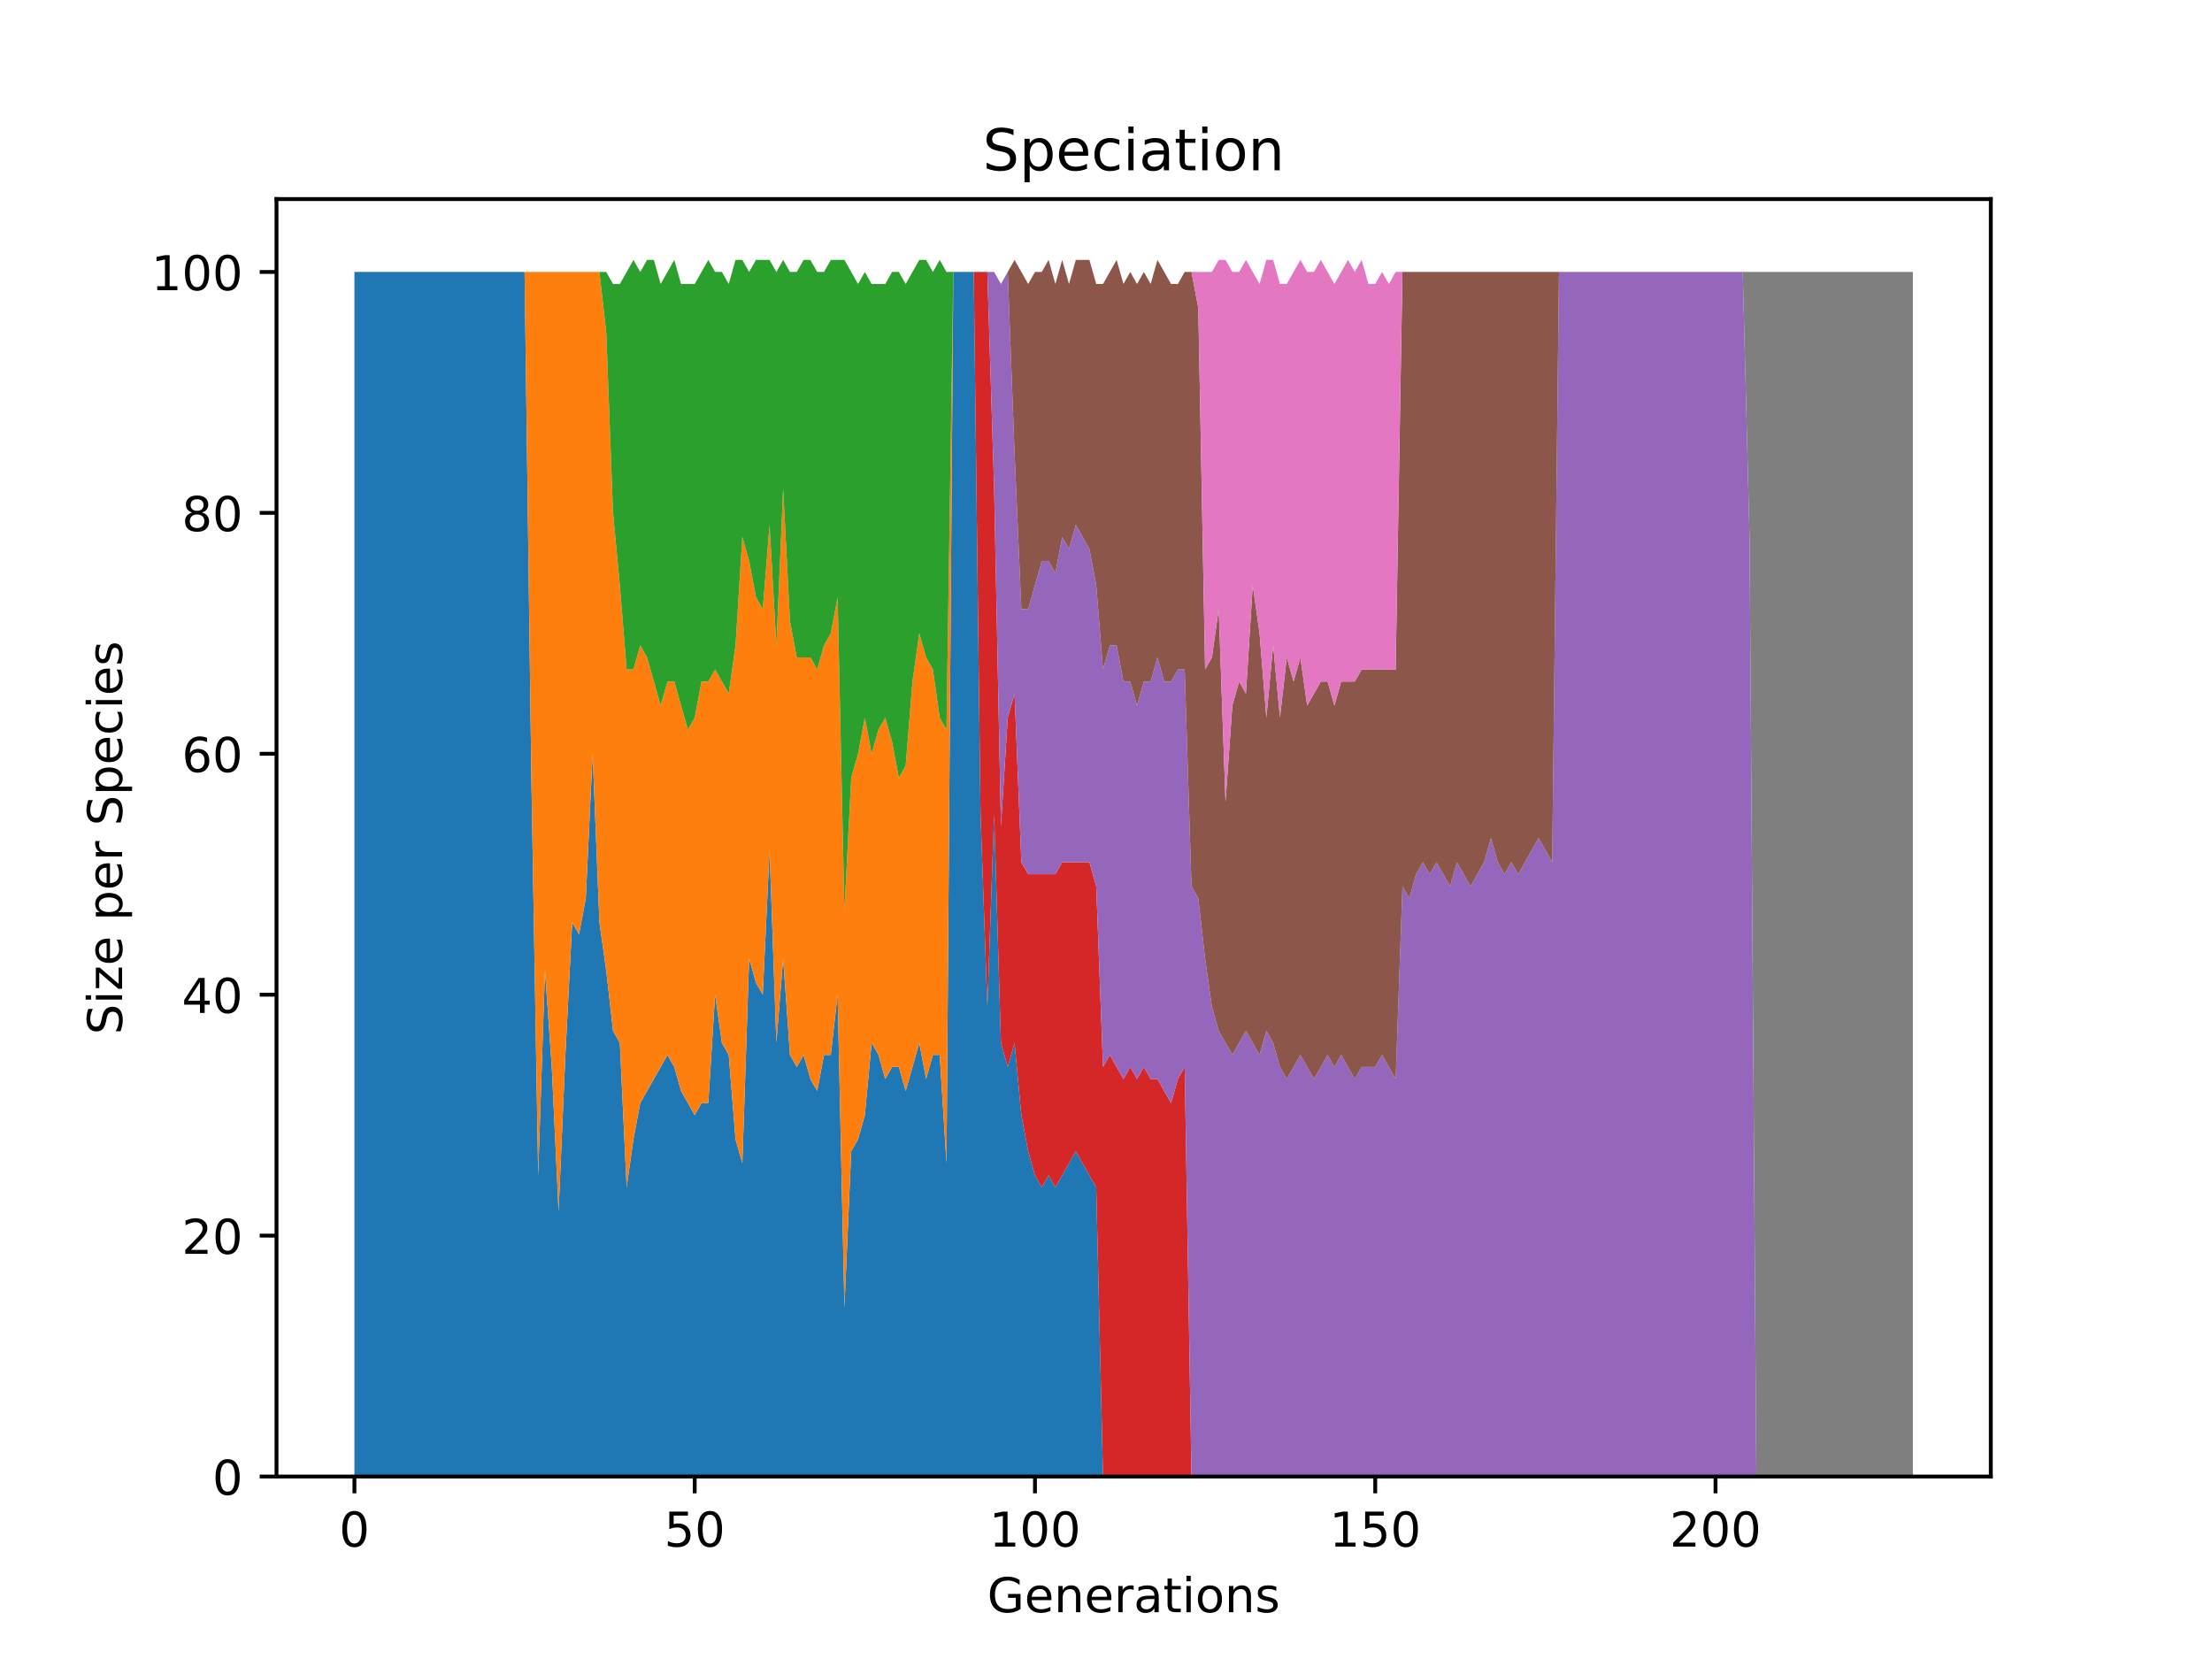 <?xml version="1.0" encoding="utf-8" standalone="no"?>
<!DOCTYPE svg PUBLIC "-//W3C//DTD SVG 1.1//EN"
  "http://www.w3.org/Graphics/SVG/1.1/DTD/svg11.dtd">
<!-- Created with matplotlib (https://matplotlib.org/) -->
<svg height="345.6pt" version="1.1" viewBox="0 0 460.8 345.6" width="460.8pt" xmlns="http://www.w3.org/2000/svg" xmlns:xlink="http://www.w3.org/1999/xlink">
 <defs>
  <style type="text/css">*{stroke-linecap:butt;stroke-linejoin:round;}</style>
 </defs>
 <g id="figure_1">
  <g id="patch_1">
   <path d="M 0 345.6 
L 460.8 345.6 
L 460.8 0 
L 0 0 
z
" style="fill:#ffffff;"/>
  </g>
  <g id="axes_1">
   <g id="patch_2">
    <path d="M 57.6 307.584 
L 414.72 307.584 
L 414.72 41.472 
L 57.6 41.472 
z
" style="fill:#ffffff;"/>
   </g>
   <g id="PolyCollection_1">
    <path clip-path="url(#p68affab3a5)" d="M 73.833 56.653 
L 73.833 307.584 
L 75.25 307.584 
L 76.668 307.584 
L 78.086 307.584 
L 79.504 307.584 
L 80.921 307.584 
L 82.339 307.584 
L 83.757 307.584 
L 85.174 307.584 
L 86.592 307.584 
L 88.01 307.584 
L 89.427 307.584 
L 90.845 307.584 
L 92.263 307.584 
L 93.681 307.584 
L 95.098 307.584 
L 96.516 307.584 
L 97.934 307.584 
L 99.351 307.584 
L 100.769 307.584 
L 102.187 307.584 
L 103.605 307.584 
L 105.022 307.584 
L 106.44 307.584 
L 107.858 307.584 
L 109.275 307.584 
L 110.693 307.584 
L 112.111 307.584 
L 113.528 307.584 
L 114.946 307.584 
L 116.364 307.584 
L 117.782 307.584 
L 119.199 307.584 
L 120.617 307.584 
L 122.035 307.584 
L 123.452 307.584 
L 124.87 307.584 
L 126.288 307.584 
L 127.706 307.584 
L 129.123 307.584 
L 130.541 307.584 
L 131.959 307.584 
L 133.376 307.584 
L 134.794 307.584 
L 136.212 307.584 
L 137.629 307.584 
L 139.047 307.584 
L 140.465 307.584 
L 141.883 307.584 
L 143.3 307.584 
L 144.718 307.584 
L 146.136 307.584 
L 147.553 307.584 
L 148.971 307.584 
L 150.389 307.584 
L 151.807 307.584 
L 153.224 307.584 
L 154.642 307.584 
L 156.06 307.584 
L 157.477 307.584 
L 158.895 307.584 
L 160.313 307.584 
L 161.73 307.584 
L 163.148 307.584 
L 164.566 307.584 
L 165.984 307.584 
L 167.401 307.584 
L 168.819 307.584 
L 170.237 307.584 
L 171.654 307.584 
L 173.072 307.584 
L 174.49 307.584 
L 175.908 307.584 
L 177.325 307.584 
L 178.743 307.584 
L 180.161 307.584 
L 181.578 307.584 
L 182.996 307.584 
L 184.414 307.584 
L 185.831 307.584 
L 187.249 307.584 
L 188.667 307.584 
L 190.085 307.584 
L 191.502 307.584 
L 192.92 307.584 
L 194.338 307.584 
L 195.755 307.584 
L 197.173 307.584 
L 198.591 307.584 
L 200.009 307.584 
L 201.426 307.584 
L 202.844 307.584 
L 204.262 307.584 
L 205.679 307.584 
L 207.097 307.584 
L 208.515 307.584 
L 209.932 307.584 
L 211.35 307.584 
L 212.768 307.584 
L 214.186 307.584 
L 215.603 307.584 
L 217.021 307.584 
L 218.439 307.584 
L 219.856 307.584 
L 221.274 307.584 
L 222.692 307.584 
L 224.11 307.584 
L 225.527 307.584 
L 226.945 307.584 
L 228.363 307.584 
L 229.78 307.584 
L 231.198 307.584 
L 232.616 307.584 
L 234.033 307.584 
L 235.451 307.584 
L 236.869 307.584 
L 238.287 307.584 
L 239.704 307.584 
L 241.122 307.584 
L 242.54 307.584 
L 243.957 307.584 
L 245.375 307.584 
L 246.793 307.584 
L 248.21 307.584 
L 249.628 307.584 
L 251.046 307.584 
L 252.464 307.584 
L 253.881 307.584 
L 255.299 307.584 
L 256.717 307.584 
L 258.134 307.584 
L 259.552 307.584 
L 260.97 307.584 
L 262.388 307.584 
L 263.805 307.584 
L 265.223 307.584 
L 266.641 307.584 
L 268.058 307.584 
L 269.476 307.584 
L 270.894 307.584 
L 272.311 307.584 
L 273.729 307.584 
L 275.147 307.584 
L 276.565 307.584 
L 277.982 307.584 
L 279.4 307.584 
L 280.818 307.584 
L 282.235 307.584 
L 283.653 307.584 
L 285.071 307.584 
L 286.489 307.584 
L 287.906 307.584 
L 289.324 307.584 
L 290.742 307.584 
L 292.159 307.584 
L 293.577 307.584 
L 294.995 307.584 
L 296.412 307.584 
L 297.83 307.584 
L 299.248 307.584 
L 300.666 307.584 
L 302.083 307.584 
L 303.501 307.584 
L 304.919 307.584 
L 306.336 307.584 
L 307.754 307.584 
L 309.172 307.584 
L 310.59 307.584 
L 312.007 307.584 
L 313.425 307.584 
L 314.843 307.584 
L 316.26 307.584 
L 317.678 307.584 
L 319.096 307.584 
L 320.513 307.584 
L 321.931 307.584 
L 323.349 307.584 
L 324.767 307.584 
L 326.184 307.584 
L 327.602 307.584 
L 329.02 307.584 
L 330.437 307.584 
L 331.855 307.584 
L 333.273 307.584 
L 334.691 307.584 
L 336.108 307.584 
L 337.526 307.584 
L 338.944 307.584 
L 340.361 307.584 
L 341.779 307.584 
L 343.197 307.584 
L 344.614 307.584 
L 346.032 307.584 
L 347.45 307.584 
L 348.868 307.584 
L 350.285 307.584 
L 351.703 307.584 
L 353.121 307.584 
L 354.538 307.584 
L 355.956 307.584 
L 357.374 307.584 
L 358.792 307.584 
L 360.209 307.584 
L 361.627 307.584 
L 363.045 307.584 
L 364.462 307.584 
L 365.88 307.584 
L 367.298 307.584 
L 368.715 307.584 
L 370.133 307.584 
L 371.551 307.584 
L 372.969 307.584 
L 374.386 307.584 
L 375.804 307.584 
L 377.222 307.584 
L 378.639 307.584 
L 380.057 307.584 
L 381.475 307.584 
L 382.893 307.584 
L 384.31 307.584 
L 385.728 307.584 
L 387.146 307.584 
L 388.563 307.584 
L 389.981 307.584 
L 391.399 307.584 
L 392.816 307.584 
L 394.234 307.584 
L 395.652 307.584 
L 397.07 307.584 
L 398.487 307.584 
L 398.487 307.584 
L 398.487 307.584 
L 397.07 307.584 
L 395.652 307.584 
L 394.234 307.584 
L 392.816 307.584 
L 391.399 307.584 
L 389.981 307.584 
L 388.563 307.584 
L 387.146 307.584 
L 385.728 307.584 
L 384.31 307.584 
L 382.893 307.584 
L 381.475 307.584 
L 380.057 307.584 
L 378.639 307.584 
L 377.222 307.584 
L 375.804 307.584 
L 374.386 307.584 
L 372.969 307.584 
L 371.551 307.584 
L 370.133 307.584 
L 368.715 307.584 
L 367.298 307.584 
L 365.88 307.584 
L 364.462 307.584 
L 363.045 307.584 
L 361.627 307.584 
L 360.209 307.584 
L 358.792 307.584 
L 357.374 307.584 
L 355.956 307.584 
L 354.538 307.584 
L 353.121 307.584 
L 351.703 307.584 
L 350.285 307.584 
L 348.868 307.584 
L 347.45 307.584 
L 346.032 307.584 
L 344.614 307.584 
L 343.197 307.584 
L 341.779 307.584 
L 340.361 307.584 
L 338.944 307.584 
L 337.526 307.584 
L 336.108 307.584 
L 334.691 307.584 
L 333.273 307.584 
L 331.855 307.584 
L 330.437 307.584 
L 329.02 307.584 
L 327.602 307.584 
L 326.184 307.584 
L 324.767 307.584 
L 323.349 307.584 
L 321.931 307.584 
L 320.513 307.584 
L 319.096 307.584 
L 317.678 307.584 
L 316.26 307.584 
L 314.843 307.584 
L 313.425 307.584 
L 312.007 307.584 
L 310.59 307.584 
L 309.172 307.584 
L 307.754 307.584 
L 306.336 307.584 
L 304.919 307.584 
L 303.501 307.584 
L 302.083 307.584 
L 300.666 307.584 
L 299.248 307.584 
L 297.83 307.584 
L 296.412 307.584 
L 294.995 307.584 
L 293.577 307.584 
L 292.159 307.584 
L 290.742 307.584 
L 289.324 307.584 
L 287.906 307.584 
L 286.489 307.584 
L 285.071 307.584 
L 283.653 307.584 
L 282.235 307.584 
L 280.818 307.584 
L 279.4 307.584 
L 277.982 307.584 
L 276.565 307.584 
L 275.147 307.584 
L 273.729 307.584 
L 272.311 307.584 
L 270.894 307.584 
L 269.476 307.584 
L 268.058 307.584 
L 266.641 307.584 
L 265.223 307.584 
L 263.805 307.584 
L 262.388 307.584 
L 260.97 307.584 
L 259.552 307.584 
L 258.134 307.584 
L 256.717 307.584 
L 255.299 307.584 
L 253.881 307.584 
L 252.464 307.584 
L 251.046 307.584 
L 249.628 307.584 
L 248.21 307.584 
L 246.793 307.584 
L 245.375 307.584 
L 243.957 307.584 
L 242.54 307.584 
L 241.122 307.584 
L 239.704 307.584 
L 238.287 307.584 
L 236.869 307.584 
L 235.451 307.584 
L 234.033 307.584 
L 232.616 307.584 
L 231.198 307.584 
L 229.78 307.584 
L 228.363 247.361 
L 226.945 244.851 
L 225.527 242.342 
L 224.11 239.833 
L 222.692 242.342 
L 221.274 244.851 
L 219.856 247.361 
L 218.439 244.851 
L 217.021 247.361 
L 215.603 244.851 
L 214.186 239.833 
L 212.768 232.305 
L 211.35 217.249 
L 209.932 222.268 
L 208.515 217.249 
L 207.097 169.572 
L 205.679 209.721 
L 204.262 169.572 
L 202.844 56.653 
L 201.426 56.653 
L 200.009 56.653 
L 198.591 56.653 
L 197.173 242.342 
L 195.755 219.758 
L 194.338 219.758 
L 192.92 224.777 
L 191.502 217.249 
L 190.085 222.268 
L 188.667 227.286 
L 187.249 222.268 
L 185.831 222.268 
L 184.414 224.777 
L 182.996 219.758 
L 181.578 217.249 
L 180.161 232.305 
L 178.743 237.323 
L 177.325 239.833 
L 175.908 272.454 
L 174.49 207.212 
L 173.072 219.758 
L 171.654 219.758 
L 170.237 227.286 
L 168.819 224.777 
L 167.401 219.758 
L 165.984 222.268 
L 164.566 219.758 
L 163.148 199.684 
L 161.73 217.249 
L 160.313 177.1 
L 158.895 207.212 
L 157.477 204.702 
L 156.06 199.684 
L 154.642 242.342 
L 153.224 237.323 
L 151.807 219.758 
L 150.389 217.249 
L 148.971 207.212 
L 147.553 229.795 
L 146.136 229.795 
L 144.718 232.305 
L 143.3 229.795 
L 141.883 227.286 
L 140.465 222.268 
L 139.047 219.758 
L 137.629 222.268 
L 136.212 224.777 
L 134.794 227.286 
L 133.376 229.795 
L 131.959 237.323 
L 130.541 247.361 
L 129.123 217.249 
L 127.706 214.74 
L 126.288 202.193 
L 124.87 192.156 
L 123.452 157.026 
L 122.035 187.137 
L 120.617 194.665 
L 119.199 192.156 
L 117.782 219.758 
L 116.364 252.379 
L 114.946 222.268 
L 113.528 202.193 
L 112.111 244.851 
L 110.693 162.044 
L 109.275 56.653 
L 107.858 56.653 
L 106.44 56.653 
L 105.022 56.653 
L 103.605 56.653 
L 102.187 56.653 
L 100.769 56.653 
L 99.351 56.653 
L 97.934 56.653 
L 96.516 56.653 
L 95.098 56.653 
L 93.681 56.653 
L 92.263 56.653 
L 90.845 56.653 
L 89.427 56.653 
L 88.01 56.653 
L 86.592 56.653 
L 85.174 56.653 
L 83.757 56.653 
L 82.339 56.653 
L 80.921 56.653 
L 79.504 56.653 
L 78.086 56.653 
L 76.668 56.653 
L 75.25 56.653 
L 73.833 56.653 
z
" style="fill:#1f77b4;"/>
   </g>
   <g id="PolyCollection_2">
    <path clip-path="url(#p68affab3a5)" d="M 73.833 56.653 
L 73.833 56.653 
L 75.25 56.653 
L 76.668 56.653 
L 78.086 56.653 
L 79.504 56.653 
L 80.921 56.653 
L 82.339 56.653 
L 83.757 56.653 
L 85.174 56.653 
L 86.592 56.653 
L 88.01 56.653 
L 89.427 56.653 
L 90.845 56.653 
L 92.263 56.653 
L 93.681 56.653 
L 95.098 56.653 
L 96.516 56.653 
L 97.934 56.653 
L 99.351 56.653 
L 100.769 56.653 
L 102.187 56.653 
L 103.605 56.653 
L 105.022 56.653 
L 106.44 56.653 
L 107.858 56.653 
L 109.275 56.653 
L 110.693 162.044 
L 112.111 244.851 
L 113.528 202.193 
L 114.946 222.268 
L 116.364 252.379 
L 117.782 219.758 
L 119.199 192.156 
L 120.617 194.665 
L 122.035 187.137 
L 123.452 157.026 
L 124.87 192.156 
L 126.288 202.193 
L 127.706 214.74 
L 129.123 217.249 
L 130.541 247.361 
L 131.959 237.323 
L 133.376 229.795 
L 134.794 227.286 
L 136.212 224.777 
L 137.629 222.268 
L 139.047 219.758 
L 140.465 222.268 
L 141.883 227.286 
L 143.3 229.795 
L 144.718 232.305 
L 146.136 229.795 
L 147.553 229.795 
L 148.971 207.212 
L 150.389 217.249 
L 151.807 219.758 
L 153.224 237.323 
L 154.642 242.342 
L 156.06 199.684 
L 157.477 204.702 
L 158.895 207.212 
L 160.313 177.1 
L 161.73 217.249 
L 163.148 199.684 
L 164.566 219.758 
L 165.984 222.268 
L 167.401 219.758 
L 168.819 224.777 
L 170.237 227.286 
L 171.654 219.758 
L 173.072 219.758 
L 174.49 207.212 
L 175.908 272.454 
L 177.325 239.833 
L 178.743 237.323 
L 180.161 232.305 
L 181.578 217.249 
L 182.996 219.758 
L 184.414 224.777 
L 185.831 222.268 
L 187.249 222.268 
L 188.667 227.286 
L 190.085 222.268 
L 191.502 217.249 
L 192.92 224.777 
L 194.338 219.758 
L 195.755 219.758 
L 197.173 242.342 
L 198.591 56.653 
L 200.009 56.653 
L 201.426 56.653 
L 202.844 56.653 
L 204.262 169.572 
L 205.679 209.721 
L 207.097 169.572 
L 208.515 217.249 
L 209.932 222.268 
L 211.35 217.249 
L 212.768 232.305 
L 214.186 239.833 
L 215.603 244.851 
L 217.021 247.361 
L 218.439 244.851 
L 219.856 247.361 
L 221.274 244.851 
L 222.692 242.342 
L 224.11 239.833 
L 225.527 242.342 
L 226.945 244.851 
L 228.363 247.361 
L 229.78 307.584 
L 231.198 307.584 
L 232.616 307.584 
L 234.033 307.584 
L 235.451 307.584 
L 236.869 307.584 
L 238.287 307.584 
L 239.704 307.584 
L 241.122 307.584 
L 242.54 307.584 
L 243.957 307.584 
L 245.375 307.584 
L 246.793 307.584 
L 248.21 307.584 
L 249.628 307.584 
L 251.046 307.584 
L 252.464 307.584 
L 253.881 307.584 
L 255.299 307.584 
L 256.717 307.584 
L 258.134 307.584 
L 259.552 307.584 
L 260.97 307.584 
L 262.388 307.584 
L 263.805 307.584 
L 265.223 307.584 
L 266.641 307.584 
L 268.058 307.584 
L 269.476 307.584 
L 270.894 307.584 
L 272.311 307.584 
L 273.729 307.584 
L 275.147 307.584 
L 276.565 307.584 
L 277.982 307.584 
L 279.4 307.584 
L 280.818 307.584 
L 282.235 307.584 
L 283.653 307.584 
L 285.071 307.584 
L 286.489 307.584 
L 287.906 307.584 
L 289.324 307.584 
L 290.742 307.584 
L 292.159 307.584 
L 293.577 307.584 
L 294.995 307.584 
L 296.412 307.584 
L 297.83 307.584 
L 299.248 307.584 
L 300.666 307.584 
L 302.083 307.584 
L 303.501 307.584 
L 304.919 307.584 
L 306.336 307.584 
L 307.754 307.584 
L 309.172 307.584 
L 310.59 307.584 
L 312.007 307.584 
L 313.425 307.584 
L 314.843 307.584 
L 316.26 307.584 
L 317.678 307.584 
L 319.096 307.584 
L 320.513 307.584 
L 321.931 307.584 
L 323.349 307.584 
L 324.767 307.584 
L 326.184 307.584 
L 327.602 307.584 
L 329.02 307.584 
L 330.437 307.584 
L 331.855 307.584 
L 333.273 307.584 
L 334.691 307.584 
L 336.108 307.584 
L 337.526 307.584 
L 338.944 307.584 
L 340.361 307.584 
L 341.779 307.584 
L 343.197 307.584 
L 344.614 307.584 
L 346.032 307.584 
L 347.45 307.584 
L 348.868 307.584 
L 350.285 307.584 
L 351.703 307.584 
L 353.121 307.584 
L 354.538 307.584 
L 355.956 307.584 
L 357.374 307.584 
L 358.792 307.584 
L 360.209 307.584 
L 361.627 307.584 
L 363.045 307.584 
L 364.462 307.584 
L 365.88 307.584 
L 367.298 307.584 
L 368.715 307.584 
L 370.133 307.584 
L 371.551 307.584 
L 372.969 307.584 
L 374.386 307.584 
L 375.804 307.584 
L 377.222 307.584 
L 378.639 307.584 
L 380.057 307.584 
L 381.475 307.584 
L 382.893 307.584 
L 384.31 307.584 
L 385.728 307.584 
L 387.146 307.584 
L 388.563 307.584 
L 389.981 307.584 
L 391.399 307.584 
L 392.816 307.584 
L 394.234 307.584 
L 395.652 307.584 
L 397.07 307.584 
L 398.487 307.584 
L 398.487 307.584 
L 398.487 307.584 
L 397.07 307.584 
L 395.652 307.584 
L 394.234 307.584 
L 392.816 307.584 
L 391.399 307.584 
L 389.981 307.584 
L 388.563 307.584 
L 387.146 307.584 
L 385.728 307.584 
L 384.31 307.584 
L 382.893 307.584 
L 381.475 307.584 
L 380.057 307.584 
L 378.639 307.584 
L 377.222 307.584 
L 375.804 307.584 
L 374.386 307.584 
L 372.969 307.584 
L 371.551 307.584 
L 370.133 307.584 
L 368.715 307.584 
L 367.298 307.584 
L 365.88 307.584 
L 364.462 307.584 
L 363.045 307.584 
L 361.627 307.584 
L 360.209 307.584 
L 358.792 307.584 
L 357.374 307.584 
L 355.956 307.584 
L 354.538 307.584 
L 353.121 307.584 
L 351.703 307.584 
L 350.285 307.584 
L 348.868 307.584 
L 347.45 307.584 
L 346.032 307.584 
L 344.614 307.584 
L 343.197 307.584 
L 341.779 307.584 
L 340.361 307.584 
L 338.944 307.584 
L 337.526 307.584 
L 336.108 307.584 
L 334.691 307.584 
L 333.273 307.584 
L 331.855 307.584 
L 330.437 307.584 
L 329.02 307.584 
L 327.602 307.584 
L 326.184 307.584 
L 324.767 307.584 
L 323.349 307.584 
L 321.931 307.584 
L 320.513 307.584 
L 319.096 307.584 
L 317.678 307.584 
L 316.26 307.584 
L 314.843 307.584 
L 313.425 307.584 
L 312.007 307.584 
L 310.59 307.584 
L 309.172 307.584 
L 307.754 307.584 
L 306.336 307.584 
L 304.919 307.584 
L 303.501 307.584 
L 302.083 307.584 
L 300.666 307.584 
L 299.248 307.584 
L 297.83 307.584 
L 296.412 307.584 
L 294.995 307.584 
L 293.577 307.584 
L 292.159 307.584 
L 290.742 307.584 
L 289.324 307.584 
L 287.906 307.584 
L 286.489 307.584 
L 285.071 307.584 
L 283.653 307.584 
L 282.235 307.584 
L 280.818 307.584 
L 279.4 307.584 
L 277.982 307.584 
L 276.565 307.584 
L 275.147 307.584 
L 273.729 307.584 
L 272.311 307.584 
L 270.894 307.584 
L 269.476 307.584 
L 268.058 307.584 
L 266.641 307.584 
L 265.223 307.584 
L 263.805 307.584 
L 262.388 307.584 
L 260.97 307.584 
L 259.552 307.584 
L 258.134 307.584 
L 256.717 307.584 
L 255.299 307.584 
L 253.881 307.584 
L 252.464 307.584 
L 251.046 307.584 
L 249.628 307.584 
L 248.21 307.584 
L 246.793 307.584 
L 245.375 307.584 
L 243.957 307.584 
L 242.54 307.584 
L 241.122 307.584 
L 239.704 307.584 
L 238.287 307.584 
L 236.869 307.584 
L 235.451 307.584 
L 234.033 307.584 
L 232.616 307.584 
L 231.198 307.584 
L 229.78 307.584 
L 228.363 247.361 
L 226.945 244.851 
L 225.527 242.342 
L 224.11 239.833 
L 222.692 242.342 
L 221.274 244.851 
L 219.856 247.361 
L 218.439 244.851 
L 217.021 247.361 
L 215.603 244.851 
L 214.186 239.833 
L 212.768 232.305 
L 211.35 217.249 
L 209.932 222.268 
L 208.515 217.249 
L 207.097 169.572 
L 205.679 209.721 
L 204.262 169.572 
L 202.844 56.653 
L 201.426 56.653 
L 200.009 56.653 
L 198.591 56.653 
L 197.173 152.007 
L 195.755 149.498 
L 194.338 139.46 
L 192.92 136.951 
L 191.502 131.933 
L 190.085 141.97 
L 188.667 159.535 
L 187.249 162.044 
L 185.831 154.516 
L 184.414 149.498 
L 182.996 152.007 
L 181.578 157.026 
L 180.161 149.498 
L 178.743 157.026 
L 177.325 162.044 
L 175.908 189.647 
L 174.49 124.405 
L 173.072 131.933 
L 171.654 134.442 
L 170.237 139.46 
L 168.819 136.951 
L 167.401 136.951 
L 165.984 136.951 
L 164.566 129.423 
L 163.148 101.821 
L 161.73 134.442 
L 160.313 109.349 
L 158.895 126.914 
L 157.477 124.405 
L 156.06 116.877 
L 154.642 111.858 
L 153.224 134.442 
L 151.807 144.479 
L 150.389 141.97 
L 148.971 139.46 
L 147.553 141.97 
L 146.136 141.97 
L 144.718 149.498 
L 143.3 152.007 
L 141.883 146.988 
L 140.465 141.97 
L 139.047 141.97 
L 137.629 146.988 
L 136.212 141.97 
L 134.794 136.951 
L 133.376 134.442 
L 131.959 139.46 
L 130.541 139.46 
L 129.123 121.895 
L 127.706 106.839 
L 126.288 69.2 
L 124.87 56.653 
L 123.452 56.653 
L 122.035 56.653 
L 120.617 56.653 
L 119.199 56.653 
L 117.782 56.653 
L 116.364 56.653 
L 114.946 56.653 
L 113.528 56.653 
L 112.111 56.653 
L 110.693 56.653 
L 109.275 56.653 
L 107.858 56.653 
L 106.44 56.653 
L 105.022 56.653 
L 103.605 56.653 
L 102.187 56.653 
L 100.769 56.653 
L 99.351 56.653 
L 97.934 56.653 
L 96.516 56.653 
L 95.098 56.653 
L 93.681 56.653 
L 92.263 56.653 
L 90.845 56.653 
L 89.427 56.653 
L 88.01 56.653 
L 86.592 56.653 
L 85.174 56.653 
L 83.757 56.653 
L 82.339 56.653 
L 80.921 56.653 
L 79.504 56.653 
L 78.086 56.653 
L 76.668 56.653 
L 75.25 56.653 
L 73.833 56.653 
z
" style="fill:#ff7f0e;"/>
   </g>
   <g id="PolyCollection_3">
    <path clip-path="url(#p68affab3a5)" d="M 73.833 56.653 
L 73.833 56.653 
L 75.25 56.653 
L 76.668 56.653 
L 78.086 56.653 
L 79.504 56.653 
L 80.921 56.653 
L 82.339 56.653 
L 83.757 56.653 
L 85.174 56.653 
L 86.592 56.653 
L 88.01 56.653 
L 89.427 56.653 
L 90.845 56.653 
L 92.263 56.653 
L 93.681 56.653 
L 95.098 56.653 
L 96.516 56.653 
L 97.934 56.653 
L 99.351 56.653 
L 100.769 56.653 
L 102.187 56.653 
L 103.605 56.653 
L 105.022 56.653 
L 106.44 56.653 
L 107.858 56.653 
L 109.275 56.653 
L 110.693 56.653 
L 112.111 56.653 
L 113.528 56.653 
L 114.946 56.653 
L 116.364 56.653 
L 117.782 56.653 
L 119.199 56.653 
L 120.617 56.653 
L 122.035 56.653 
L 123.452 56.653 
L 124.87 56.653 
L 126.288 69.2 
L 127.706 106.839 
L 129.123 121.895 
L 130.541 139.46 
L 131.959 139.46 
L 133.376 134.442 
L 134.794 136.951 
L 136.212 141.97 
L 137.629 146.988 
L 139.047 141.97 
L 140.465 141.97 
L 141.883 146.988 
L 143.3 152.007 
L 144.718 149.498 
L 146.136 141.97 
L 147.553 141.97 
L 148.971 139.46 
L 150.389 141.97 
L 151.807 144.479 
L 153.224 134.442 
L 154.642 111.858 
L 156.06 116.877 
L 157.477 124.405 
L 158.895 126.914 
L 160.313 109.349 
L 161.73 134.442 
L 163.148 101.821 
L 164.566 129.423 
L 165.984 136.951 
L 167.401 136.951 
L 168.819 136.951 
L 170.237 139.46 
L 171.654 134.442 
L 173.072 131.933 
L 174.49 124.405 
L 175.908 189.647 
L 177.325 162.044 
L 178.743 157.026 
L 180.161 149.498 
L 181.578 157.026 
L 182.996 152.007 
L 184.414 149.498 
L 185.831 154.516 
L 187.249 162.044 
L 188.667 159.535 
L 190.085 141.97 
L 191.502 131.933 
L 192.92 136.951 
L 194.338 139.46 
L 195.755 149.498 
L 197.173 152.007 
L 198.591 56.653 
L 200.009 56.653 
L 201.426 56.653 
L 202.844 56.653 
L 204.262 169.572 
L 205.679 209.721 
L 207.097 169.572 
L 208.515 217.249 
L 209.932 222.268 
L 211.35 217.249 
L 212.768 232.305 
L 214.186 239.833 
L 215.603 244.851 
L 217.021 247.361 
L 218.439 244.851 
L 219.856 247.361 
L 221.274 244.851 
L 222.692 242.342 
L 224.11 239.833 
L 225.527 242.342 
L 226.945 244.851 
L 228.363 247.361 
L 229.78 307.584 
L 231.198 307.584 
L 232.616 307.584 
L 234.033 307.584 
L 235.451 307.584 
L 236.869 307.584 
L 238.287 307.584 
L 239.704 307.584 
L 241.122 307.584 
L 242.54 307.584 
L 243.957 307.584 
L 245.375 307.584 
L 246.793 307.584 
L 248.21 307.584 
L 249.628 307.584 
L 251.046 307.584 
L 252.464 307.584 
L 253.881 307.584 
L 255.299 307.584 
L 256.717 307.584 
L 258.134 307.584 
L 259.552 307.584 
L 260.97 307.584 
L 262.388 307.584 
L 263.805 307.584 
L 265.223 307.584 
L 266.641 307.584 
L 268.058 307.584 
L 269.476 307.584 
L 270.894 307.584 
L 272.311 307.584 
L 273.729 307.584 
L 275.147 307.584 
L 276.565 307.584 
L 277.982 307.584 
L 279.4 307.584 
L 280.818 307.584 
L 282.235 307.584 
L 283.653 307.584 
L 285.071 307.584 
L 286.489 307.584 
L 287.906 307.584 
L 289.324 307.584 
L 290.742 307.584 
L 292.159 307.584 
L 293.577 307.584 
L 294.995 307.584 
L 296.412 307.584 
L 297.83 307.584 
L 299.248 307.584 
L 300.666 307.584 
L 302.083 307.584 
L 303.501 307.584 
L 304.919 307.584 
L 306.336 307.584 
L 307.754 307.584 
L 309.172 307.584 
L 310.59 307.584 
L 312.007 307.584 
L 313.425 307.584 
L 314.843 307.584 
L 316.26 307.584 
L 317.678 307.584 
L 319.096 307.584 
L 320.513 307.584 
L 321.931 307.584 
L 323.349 307.584 
L 324.767 307.584 
L 326.184 307.584 
L 327.602 307.584 
L 329.02 307.584 
L 330.437 307.584 
L 331.855 307.584 
L 333.273 307.584 
L 334.691 307.584 
L 336.108 307.584 
L 337.526 307.584 
L 338.944 307.584 
L 340.361 307.584 
L 341.779 307.584 
L 343.197 307.584 
L 344.614 307.584 
L 346.032 307.584 
L 347.45 307.584 
L 348.868 307.584 
L 350.285 307.584 
L 351.703 307.584 
L 353.121 307.584 
L 354.538 307.584 
L 355.956 307.584 
L 357.374 307.584 
L 358.792 307.584 
L 360.209 307.584 
L 361.627 307.584 
L 363.045 307.584 
L 364.462 307.584 
L 365.88 307.584 
L 367.298 307.584 
L 368.715 307.584 
L 370.133 307.584 
L 371.551 307.584 
L 372.969 307.584 
L 374.386 307.584 
L 375.804 307.584 
L 377.222 307.584 
L 378.639 307.584 
L 380.057 307.584 
L 381.475 307.584 
L 382.893 307.584 
L 384.31 307.584 
L 385.728 307.584 
L 387.146 307.584 
L 388.563 307.584 
L 389.981 307.584 
L 391.399 307.584 
L 392.816 307.584 
L 394.234 307.584 
L 395.652 307.584 
L 397.07 307.584 
L 398.487 307.584 
L 398.487 307.584 
L 398.487 307.584 
L 397.07 307.584 
L 395.652 307.584 
L 394.234 307.584 
L 392.816 307.584 
L 391.399 307.584 
L 389.981 307.584 
L 388.563 307.584 
L 387.146 307.584 
L 385.728 307.584 
L 384.31 307.584 
L 382.893 307.584 
L 381.475 307.584 
L 380.057 307.584 
L 378.639 307.584 
L 377.222 307.584 
L 375.804 307.584 
L 374.386 307.584 
L 372.969 307.584 
L 371.551 307.584 
L 370.133 307.584 
L 368.715 307.584 
L 367.298 307.584 
L 365.88 307.584 
L 364.462 307.584 
L 363.045 307.584 
L 361.627 307.584 
L 360.209 307.584 
L 358.792 307.584 
L 357.374 307.584 
L 355.956 307.584 
L 354.538 307.584 
L 353.121 307.584 
L 351.703 307.584 
L 350.285 307.584 
L 348.868 307.584 
L 347.45 307.584 
L 346.032 307.584 
L 344.614 307.584 
L 343.197 307.584 
L 341.779 307.584 
L 340.361 307.584 
L 338.944 307.584 
L 337.526 307.584 
L 336.108 307.584 
L 334.691 307.584 
L 333.273 307.584 
L 331.855 307.584 
L 330.437 307.584 
L 329.02 307.584 
L 327.602 307.584 
L 326.184 307.584 
L 324.767 307.584 
L 323.349 307.584 
L 321.931 307.584 
L 320.513 307.584 
L 319.096 307.584 
L 317.678 307.584 
L 316.26 307.584 
L 314.843 307.584 
L 313.425 307.584 
L 312.007 307.584 
L 310.59 307.584 
L 309.172 307.584 
L 307.754 307.584 
L 306.336 307.584 
L 304.919 307.584 
L 303.501 307.584 
L 302.083 307.584 
L 300.666 307.584 
L 299.248 307.584 
L 297.83 307.584 
L 296.412 307.584 
L 294.995 307.584 
L 293.577 307.584 
L 292.159 307.584 
L 290.742 307.584 
L 289.324 307.584 
L 287.906 307.584 
L 286.489 307.584 
L 285.071 307.584 
L 283.653 307.584 
L 282.235 307.584 
L 280.818 307.584 
L 279.4 307.584 
L 277.982 307.584 
L 276.565 307.584 
L 275.147 307.584 
L 273.729 307.584 
L 272.311 307.584 
L 270.894 307.584 
L 269.476 307.584 
L 268.058 307.584 
L 266.641 307.584 
L 265.223 307.584 
L 263.805 307.584 
L 262.388 307.584 
L 260.97 307.584 
L 259.552 307.584 
L 258.134 307.584 
L 256.717 307.584 
L 255.299 307.584 
L 253.881 307.584 
L 252.464 307.584 
L 251.046 307.584 
L 249.628 307.584 
L 248.21 307.584 
L 246.793 307.584 
L 245.375 307.584 
L 243.957 307.584 
L 242.54 307.584 
L 241.122 307.584 
L 239.704 307.584 
L 238.287 307.584 
L 236.869 307.584 
L 235.451 307.584 
L 234.033 307.584 
L 232.616 307.584 
L 231.198 307.584 
L 229.78 307.584 
L 228.363 247.361 
L 226.945 244.851 
L 225.527 242.342 
L 224.11 239.833 
L 222.692 242.342 
L 221.274 244.851 
L 219.856 247.361 
L 218.439 244.851 
L 217.021 247.361 
L 215.603 244.851 
L 214.186 239.833 
L 212.768 232.305 
L 211.35 217.249 
L 209.932 222.268 
L 208.515 217.249 
L 207.097 169.572 
L 205.679 209.721 
L 204.262 169.572 
L 202.844 56.653 
L 201.426 56.653 
L 200.009 56.653 
L 198.591 56.653 
L 197.173 56.653 
L 195.755 54.144 
L 194.338 56.653 
L 192.92 54.144 
L 191.502 54.144 
L 190.085 56.653 
L 188.667 59.163 
L 187.249 56.653 
L 185.831 56.653 
L 184.414 59.163 
L 182.996 59.163 
L 181.578 59.163 
L 180.161 56.653 
L 178.743 59.163 
L 177.325 56.653 
L 175.908 54.144 
L 174.49 54.144 
L 173.072 54.144 
L 171.654 56.653 
L 170.237 56.653 
L 168.819 54.144 
L 167.401 54.144 
L 165.984 56.653 
L 164.566 56.653 
L 163.148 54.144 
L 161.73 56.653 
L 160.313 54.144 
L 158.895 54.144 
L 157.477 54.144 
L 156.06 56.653 
L 154.642 54.144 
L 153.224 54.144 
L 151.807 59.163 
L 150.389 56.653 
L 148.971 56.653 
L 147.553 54.144 
L 146.136 56.653 
L 144.718 59.163 
L 143.3 59.163 
L 141.883 59.163 
L 140.465 54.144 
L 139.047 56.653 
L 137.629 59.163 
L 136.212 54.144 
L 134.794 54.144 
L 133.376 56.653 
L 131.959 54.144 
L 130.541 56.653 
L 129.123 59.163 
L 127.706 59.163 
L 126.288 56.653 
L 124.87 56.653 
L 123.452 56.653 
L 122.035 56.653 
L 120.617 56.653 
L 119.199 56.653 
L 117.782 56.653 
L 116.364 56.653 
L 114.946 56.653 
L 113.528 56.653 
L 112.111 56.653 
L 110.693 56.653 
L 109.275 56.653 
L 107.858 56.653 
L 106.44 56.653 
L 105.022 56.653 
L 103.605 56.653 
L 102.187 56.653 
L 100.769 56.653 
L 99.351 56.653 
L 97.934 56.653 
L 96.516 56.653 
L 95.098 56.653 
L 93.681 56.653 
L 92.263 56.653 
L 90.845 56.653 
L 89.427 56.653 
L 88.01 56.653 
L 86.592 56.653 
L 85.174 56.653 
L 83.757 56.653 
L 82.339 56.653 
L 80.921 56.653 
L 79.504 56.653 
L 78.086 56.653 
L 76.668 56.653 
L 75.25 56.653 
L 73.833 56.653 
z
" style="fill:#2ca02c;"/>
   </g>
   <g id="PolyCollection_4">
    <path clip-path="url(#p68affab3a5)" d="M 73.833 56.653 
L 73.833 56.653 
L 75.25 56.653 
L 76.668 56.653 
L 78.086 56.653 
L 79.504 56.653 
L 80.921 56.653 
L 82.339 56.653 
L 83.757 56.653 
L 85.174 56.653 
L 86.592 56.653 
L 88.01 56.653 
L 89.427 56.653 
L 90.845 56.653 
L 92.263 56.653 
L 93.681 56.653 
L 95.098 56.653 
L 96.516 56.653 
L 97.934 56.653 
L 99.351 56.653 
L 100.769 56.653 
L 102.187 56.653 
L 103.605 56.653 
L 105.022 56.653 
L 106.44 56.653 
L 107.858 56.653 
L 109.275 56.653 
L 110.693 56.653 
L 112.111 56.653 
L 113.528 56.653 
L 114.946 56.653 
L 116.364 56.653 
L 117.782 56.653 
L 119.199 56.653 
L 120.617 56.653 
L 122.035 56.653 
L 123.452 56.653 
L 124.87 56.653 
L 126.288 56.653 
L 127.706 59.163 
L 129.123 59.163 
L 130.541 56.653 
L 131.959 54.144 
L 133.376 56.653 
L 134.794 54.144 
L 136.212 54.144 
L 137.629 59.163 
L 139.047 56.653 
L 140.465 54.144 
L 141.883 59.163 
L 143.3 59.163 
L 144.718 59.163 
L 146.136 56.653 
L 147.553 54.144 
L 148.971 56.653 
L 150.389 56.653 
L 151.807 59.163 
L 153.224 54.144 
L 154.642 54.144 
L 156.06 56.653 
L 157.477 54.144 
L 158.895 54.144 
L 160.313 54.144 
L 161.73 56.653 
L 163.148 54.144 
L 164.566 56.653 
L 165.984 56.653 
L 167.401 54.144 
L 168.819 54.144 
L 170.237 56.653 
L 171.654 56.653 
L 173.072 54.144 
L 174.49 54.144 
L 175.908 54.144 
L 177.325 56.653 
L 178.743 59.163 
L 180.161 56.653 
L 181.578 59.163 
L 182.996 59.163 
L 184.414 59.163 
L 185.831 56.653 
L 187.249 56.653 
L 188.667 59.163 
L 190.085 56.653 
L 191.502 54.144 
L 192.92 54.144 
L 194.338 56.653 
L 195.755 54.144 
L 197.173 56.653 
L 198.591 56.653 
L 200.009 56.653 
L 201.426 56.653 
L 202.844 56.653 
L 204.262 169.572 
L 205.679 209.721 
L 207.097 169.572 
L 208.515 217.249 
L 209.932 222.268 
L 211.35 217.249 
L 212.768 232.305 
L 214.186 239.833 
L 215.603 244.851 
L 217.021 247.361 
L 218.439 244.851 
L 219.856 247.361 
L 221.274 244.851 
L 222.692 242.342 
L 224.11 239.833 
L 225.527 242.342 
L 226.945 244.851 
L 228.363 247.361 
L 229.78 307.584 
L 231.198 307.584 
L 232.616 307.584 
L 234.033 307.584 
L 235.451 307.584 
L 236.869 307.584 
L 238.287 307.584 
L 239.704 307.584 
L 241.122 307.584 
L 242.54 307.584 
L 243.957 307.584 
L 245.375 307.584 
L 246.793 307.584 
L 248.21 307.584 
L 249.628 307.584 
L 251.046 307.584 
L 252.464 307.584 
L 253.881 307.584 
L 255.299 307.584 
L 256.717 307.584 
L 258.134 307.584 
L 259.552 307.584 
L 260.97 307.584 
L 262.388 307.584 
L 263.805 307.584 
L 265.223 307.584 
L 266.641 307.584 
L 268.058 307.584 
L 269.476 307.584 
L 270.894 307.584 
L 272.311 307.584 
L 273.729 307.584 
L 275.147 307.584 
L 276.565 307.584 
L 277.982 307.584 
L 279.4 307.584 
L 280.818 307.584 
L 282.235 307.584 
L 283.653 307.584 
L 285.071 307.584 
L 286.489 307.584 
L 287.906 307.584 
L 289.324 307.584 
L 290.742 307.584 
L 292.159 307.584 
L 293.577 307.584 
L 294.995 307.584 
L 296.412 307.584 
L 297.83 307.584 
L 299.248 307.584 
L 300.666 307.584 
L 302.083 307.584 
L 303.501 307.584 
L 304.919 307.584 
L 306.336 307.584 
L 307.754 307.584 
L 309.172 307.584 
L 310.59 307.584 
L 312.007 307.584 
L 313.425 307.584 
L 314.843 307.584 
L 316.26 307.584 
L 317.678 307.584 
L 319.096 307.584 
L 320.513 307.584 
L 321.931 307.584 
L 323.349 307.584 
L 324.767 307.584 
L 326.184 307.584 
L 327.602 307.584 
L 329.02 307.584 
L 330.437 307.584 
L 331.855 307.584 
L 333.273 307.584 
L 334.691 307.584 
L 336.108 307.584 
L 337.526 307.584 
L 338.944 307.584 
L 340.361 307.584 
L 341.779 307.584 
L 343.197 307.584 
L 344.614 307.584 
L 346.032 307.584 
L 347.45 307.584 
L 348.868 307.584 
L 350.285 307.584 
L 351.703 307.584 
L 353.121 307.584 
L 354.538 307.584 
L 355.956 307.584 
L 357.374 307.584 
L 358.792 307.584 
L 360.209 307.584 
L 361.627 307.584 
L 363.045 307.584 
L 364.462 307.584 
L 365.88 307.584 
L 367.298 307.584 
L 368.715 307.584 
L 370.133 307.584 
L 371.551 307.584 
L 372.969 307.584 
L 374.386 307.584 
L 375.804 307.584 
L 377.222 307.584 
L 378.639 307.584 
L 380.057 307.584 
L 381.475 307.584 
L 382.893 307.584 
L 384.31 307.584 
L 385.728 307.584 
L 387.146 307.584 
L 388.563 307.584 
L 389.981 307.584 
L 391.399 307.584 
L 392.816 307.584 
L 394.234 307.584 
L 395.652 307.584 
L 397.07 307.584 
L 398.487 307.584 
L 398.487 307.584 
L 398.487 307.584 
L 397.07 307.584 
L 395.652 307.584 
L 394.234 307.584 
L 392.816 307.584 
L 391.399 307.584 
L 389.981 307.584 
L 388.563 307.584 
L 387.146 307.584 
L 385.728 307.584 
L 384.31 307.584 
L 382.893 307.584 
L 381.475 307.584 
L 380.057 307.584 
L 378.639 307.584 
L 377.222 307.584 
L 375.804 307.584 
L 374.386 307.584 
L 372.969 307.584 
L 371.551 307.584 
L 370.133 307.584 
L 368.715 307.584 
L 367.298 307.584 
L 365.88 307.584 
L 364.462 307.584 
L 363.045 307.584 
L 361.627 307.584 
L 360.209 307.584 
L 358.792 307.584 
L 357.374 307.584 
L 355.956 307.584 
L 354.538 307.584 
L 353.121 307.584 
L 351.703 307.584 
L 350.285 307.584 
L 348.868 307.584 
L 347.45 307.584 
L 346.032 307.584 
L 344.614 307.584 
L 343.197 307.584 
L 341.779 307.584 
L 340.361 307.584 
L 338.944 307.584 
L 337.526 307.584 
L 336.108 307.584 
L 334.691 307.584 
L 333.273 307.584 
L 331.855 307.584 
L 330.437 307.584 
L 329.02 307.584 
L 327.602 307.584 
L 326.184 307.584 
L 324.767 307.584 
L 323.349 307.584 
L 321.931 307.584 
L 320.513 307.584 
L 319.096 307.584 
L 317.678 307.584 
L 316.26 307.584 
L 314.843 307.584 
L 313.425 307.584 
L 312.007 307.584 
L 310.59 307.584 
L 309.172 307.584 
L 307.754 307.584 
L 306.336 307.584 
L 304.919 307.584 
L 303.501 307.584 
L 302.083 307.584 
L 300.666 307.584 
L 299.248 307.584 
L 297.83 307.584 
L 296.412 307.584 
L 294.995 307.584 
L 293.577 307.584 
L 292.159 307.584 
L 290.742 307.584 
L 289.324 307.584 
L 287.906 307.584 
L 286.489 307.584 
L 285.071 307.584 
L 283.653 307.584 
L 282.235 307.584 
L 280.818 307.584 
L 279.4 307.584 
L 277.982 307.584 
L 276.565 307.584 
L 275.147 307.584 
L 273.729 307.584 
L 272.311 307.584 
L 270.894 307.584 
L 269.476 307.584 
L 268.058 307.584 
L 266.641 307.584 
L 265.223 307.584 
L 263.805 307.584 
L 262.388 307.584 
L 260.97 307.584 
L 259.552 307.584 
L 258.134 307.584 
L 256.717 307.584 
L 255.299 307.584 
L 253.881 307.584 
L 252.464 307.584 
L 251.046 307.584 
L 249.628 307.584 
L 248.21 307.584 
L 246.793 222.268 
L 245.375 224.777 
L 243.957 229.795 
L 242.54 227.286 
L 241.122 224.777 
L 239.704 224.777 
L 238.287 222.268 
L 236.869 224.777 
L 235.451 222.268 
L 234.033 224.777 
L 232.616 222.268 
L 231.198 219.758 
L 229.78 222.268 
L 228.363 184.628 
L 226.945 179.609 
L 225.527 179.609 
L 224.11 179.609 
L 222.692 179.609 
L 221.274 179.609 
L 219.856 182.119 
L 218.439 182.119 
L 217.021 182.119 
L 215.603 182.119 
L 214.186 182.119 
L 212.768 179.609 
L 211.35 144.479 
L 209.932 149.498 
L 208.515 172.081 
L 207.097 101.821 
L 205.679 56.653 
L 204.262 56.653 
L 202.844 56.653 
L 201.426 56.653 
L 200.009 56.653 
L 198.591 56.653 
L 197.173 56.653 
L 195.755 54.144 
L 194.338 56.653 
L 192.92 54.144 
L 191.502 54.144 
L 190.085 56.653 
L 188.667 59.163 
L 187.249 56.653 
L 185.831 56.653 
L 184.414 59.163 
L 182.996 59.163 
L 181.578 59.163 
L 180.161 56.653 
L 178.743 59.163 
L 177.325 56.653 
L 175.908 54.144 
L 174.49 54.144 
L 173.072 54.144 
L 171.654 56.653 
L 170.237 56.653 
L 168.819 54.144 
L 167.401 54.144 
L 165.984 56.653 
L 164.566 56.653 
L 163.148 54.144 
L 161.73 56.653 
L 160.313 54.144 
L 158.895 54.144 
L 157.477 54.144 
L 156.06 56.653 
L 154.642 54.144 
L 153.224 54.144 
L 151.807 59.163 
L 150.389 56.653 
L 148.971 56.653 
L 147.553 54.144 
L 146.136 56.653 
L 144.718 59.163 
L 143.3 59.163 
L 141.883 59.163 
L 140.465 54.144 
L 139.047 56.653 
L 137.629 59.163 
L 136.212 54.144 
L 134.794 54.144 
L 133.376 56.653 
L 131.959 54.144 
L 130.541 56.653 
L 129.123 59.163 
L 127.706 59.163 
L 126.288 56.653 
L 124.87 56.653 
L 123.452 56.653 
L 122.035 56.653 
L 120.617 56.653 
L 119.199 56.653 
L 117.782 56.653 
L 116.364 56.653 
L 114.946 56.653 
L 113.528 56.653 
L 112.111 56.653 
L 110.693 56.653 
L 109.275 56.653 
L 107.858 56.653 
L 106.44 56.653 
L 105.022 56.653 
L 103.605 56.653 
L 102.187 56.653 
L 100.769 56.653 
L 99.351 56.653 
L 97.934 56.653 
L 96.516 56.653 
L 95.098 56.653 
L 93.681 56.653 
L 92.263 56.653 
L 90.845 56.653 
L 89.427 56.653 
L 88.01 56.653 
L 86.592 56.653 
L 85.174 56.653 
L 83.757 56.653 
L 82.339 56.653 
L 80.921 56.653 
L 79.504 56.653 
L 78.086 56.653 
L 76.668 56.653 
L 75.25 56.653 
L 73.833 56.653 
z
" style="fill:#d62728;"/>
   </g>
   <g id="PolyCollection_5">
    <path clip-path="url(#p68affab3a5)" d="M 73.833 56.653 
L 73.833 56.653 
L 75.25 56.653 
L 76.668 56.653 
L 78.086 56.653 
L 79.504 56.653 
L 80.921 56.653 
L 82.339 56.653 
L 83.757 56.653 
L 85.174 56.653 
L 86.592 56.653 
L 88.01 56.653 
L 89.427 56.653 
L 90.845 56.653 
L 92.263 56.653 
L 93.681 56.653 
L 95.098 56.653 
L 96.516 56.653 
L 97.934 56.653 
L 99.351 56.653 
L 100.769 56.653 
L 102.187 56.653 
L 103.605 56.653 
L 105.022 56.653 
L 106.44 56.653 
L 107.858 56.653 
L 109.275 56.653 
L 110.693 56.653 
L 112.111 56.653 
L 113.528 56.653 
L 114.946 56.653 
L 116.364 56.653 
L 117.782 56.653 
L 119.199 56.653 
L 120.617 56.653 
L 122.035 56.653 
L 123.452 56.653 
L 124.87 56.653 
L 126.288 56.653 
L 127.706 59.163 
L 129.123 59.163 
L 130.541 56.653 
L 131.959 54.144 
L 133.376 56.653 
L 134.794 54.144 
L 136.212 54.144 
L 137.629 59.163 
L 139.047 56.653 
L 140.465 54.144 
L 141.883 59.163 
L 143.3 59.163 
L 144.718 59.163 
L 146.136 56.653 
L 147.553 54.144 
L 148.971 56.653 
L 150.389 56.653 
L 151.807 59.163 
L 153.224 54.144 
L 154.642 54.144 
L 156.06 56.653 
L 157.477 54.144 
L 158.895 54.144 
L 160.313 54.144 
L 161.73 56.653 
L 163.148 54.144 
L 164.566 56.653 
L 165.984 56.653 
L 167.401 54.144 
L 168.819 54.144 
L 170.237 56.653 
L 171.654 56.653 
L 173.072 54.144 
L 174.49 54.144 
L 175.908 54.144 
L 177.325 56.653 
L 178.743 59.163 
L 180.161 56.653 
L 181.578 59.163 
L 182.996 59.163 
L 184.414 59.163 
L 185.831 56.653 
L 187.249 56.653 
L 188.667 59.163 
L 190.085 56.653 
L 191.502 54.144 
L 192.92 54.144 
L 194.338 56.653 
L 195.755 54.144 
L 197.173 56.653 
L 198.591 56.653 
L 200.009 56.653 
L 201.426 56.653 
L 202.844 56.653 
L 204.262 56.653 
L 205.679 56.653 
L 207.097 101.821 
L 208.515 172.081 
L 209.932 149.498 
L 211.35 144.479 
L 212.768 179.609 
L 214.186 182.119 
L 215.603 182.119 
L 217.021 182.119 
L 218.439 182.119 
L 219.856 182.119 
L 221.274 179.609 
L 222.692 179.609 
L 224.11 179.609 
L 225.527 179.609 
L 226.945 179.609 
L 228.363 184.628 
L 229.78 222.268 
L 231.198 219.758 
L 232.616 222.268 
L 234.033 224.777 
L 235.451 222.268 
L 236.869 224.777 
L 238.287 222.268 
L 239.704 224.777 
L 241.122 224.777 
L 242.54 227.286 
L 243.957 229.795 
L 245.375 224.777 
L 246.793 222.268 
L 248.21 307.584 
L 249.628 307.584 
L 251.046 307.584 
L 252.464 307.584 
L 253.881 307.584 
L 255.299 307.584 
L 256.717 307.584 
L 258.134 307.584 
L 259.552 307.584 
L 260.97 307.584 
L 262.388 307.584 
L 263.805 307.584 
L 265.223 307.584 
L 266.641 307.584 
L 268.058 307.584 
L 269.476 307.584 
L 270.894 307.584 
L 272.311 307.584 
L 273.729 307.584 
L 275.147 307.584 
L 276.565 307.584 
L 277.982 307.584 
L 279.4 307.584 
L 280.818 307.584 
L 282.235 307.584 
L 283.653 307.584 
L 285.071 307.584 
L 286.489 307.584 
L 287.906 307.584 
L 289.324 307.584 
L 290.742 307.584 
L 292.159 307.584 
L 293.577 307.584 
L 294.995 307.584 
L 296.412 307.584 
L 297.83 307.584 
L 299.248 307.584 
L 300.666 307.584 
L 302.083 307.584 
L 303.501 307.584 
L 304.919 307.584 
L 306.336 307.584 
L 307.754 307.584 
L 309.172 307.584 
L 310.59 307.584 
L 312.007 307.584 
L 313.425 307.584 
L 314.843 307.584 
L 316.26 307.584 
L 317.678 307.584 
L 319.096 307.584 
L 320.513 307.584 
L 321.931 307.584 
L 323.349 307.584 
L 324.767 307.584 
L 326.184 307.584 
L 327.602 307.584 
L 329.02 307.584 
L 330.437 307.584 
L 331.855 307.584 
L 333.273 307.584 
L 334.691 307.584 
L 336.108 307.584 
L 337.526 307.584 
L 338.944 307.584 
L 340.361 307.584 
L 341.779 307.584 
L 343.197 307.584 
L 344.614 307.584 
L 346.032 307.584 
L 347.45 307.584 
L 348.868 307.584 
L 350.285 307.584 
L 351.703 307.584 
L 353.121 307.584 
L 354.538 307.584 
L 355.956 307.584 
L 357.374 307.584 
L 358.792 307.584 
L 360.209 307.584 
L 361.627 307.584 
L 363.045 307.584 
L 364.462 307.584 
L 365.88 307.584 
L 367.298 307.584 
L 368.715 307.584 
L 370.133 307.584 
L 371.551 307.584 
L 372.969 307.584 
L 374.386 307.584 
L 375.804 307.584 
L 377.222 307.584 
L 378.639 307.584 
L 380.057 307.584 
L 381.475 307.584 
L 382.893 307.584 
L 384.31 307.584 
L 385.728 307.584 
L 387.146 307.584 
L 388.563 307.584 
L 389.981 307.584 
L 391.399 307.584 
L 392.816 307.584 
L 394.234 307.584 
L 395.652 307.584 
L 397.07 307.584 
L 398.487 307.584 
L 398.487 307.584 
L 398.487 307.584 
L 397.07 307.584 
L 395.652 307.584 
L 394.234 307.584 
L 392.816 307.584 
L 391.399 307.584 
L 389.981 307.584 
L 388.563 307.584 
L 387.146 307.584 
L 385.728 307.584 
L 384.31 307.584 
L 382.893 307.584 
L 381.475 307.584 
L 380.057 307.584 
L 378.639 307.584 
L 377.222 307.584 
L 375.804 307.584 
L 374.386 307.584 
L 372.969 307.584 
L 371.551 307.584 
L 370.133 307.584 
L 368.715 307.584 
L 367.298 307.584 
L 365.88 307.584 
L 364.462 111.858 
L 363.045 56.653 
L 361.627 56.653 
L 360.209 56.653 
L 358.792 56.653 
L 357.374 56.653 
L 355.956 56.653 
L 354.538 56.653 
L 353.121 56.653 
L 351.703 56.653 
L 350.285 56.653 
L 348.868 56.653 
L 347.45 56.653 
L 346.032 56.653 
L 344.614 56.653 
L 343.197 56.653 
L 341.779 56.653 
L 340.361 56.653 
L 338.944 56.653 
L 337.526 56.653 
L 336.108 56.653 
L 334.691 56.653 
L 333.273 56.653 
L 331.855 56.653 
L 330.437 56.653 
L 329.02 56.653 
L 327.602 56.653 
L 326.184 56.653 
L 324.767 56.653 
L 323.349 179.609 
L 321.931 177.1 
L 320.513 174.591 
L 319.096 177.1 
L 317.678 179.609 
L 316.26 182.119 
L 314.843 179.609 
L 313.425 182.119 
L 312.007 179.609 
L 310.59 174.591 
L 309.172 179.609 
L 307.754 182.119 
L 306.336 184.628 
L 304.919 182.119 
L 303.501 179.609 
L 302.083 184.628 
L 300.666 182.119 
L 299.248 179.609 
L 297.83 182.119 
L 296.412 179.609 
L 294.995 182.119 
L 293.577 187.137 
L 292.159 184.628 
L 290.742 224.777 
L 289.324 222.268 
L 287.906 219.758 
L 286.489 222.268 
L 285.071 222.268 
L 283.653 222.268 
L 282.235 224.777 
L 280.818 222.268 
L 279.4 219.758 
L 277.982 222.268 
L 276.565 219.758 
L 275.147 222.268 
L 273.729 224.777 
L 272.311 222.268 
L 270.894 219.758 
L 269.476 222.268 
L 268.058 224.777 
L 266.641 222.268 
L 265.223 217.249 
L 263.805 214.74 
L 262.388 219.758 
L 260.97 217.249 
L 259.552 214.74 
L 258.134 217.249 
L 256.717 219.758 
L 255.299 217.249 
L 253.881 214.74 
L 252.464 209.721 
L 251.046 199.684 
L 249.628 187.137 
L 248.21 184.628 
L 246.793 139.46 
L 245.375 139.46 
L 243.957 141.97 
L 242.54 141.97 
L 241.122 136.951 
L 239.704 141.97 
L 238.287 141.97 
L 236.869 146.988 
L 235.451 141.97 
L 234.033 141.97 
L 232.616 134.442 
L 231.198 134.442 
L 229.78 139.46 
L 228.363 121.895 
L 226.945 114.367 
L 225.527 111.858 
L 224.11 109.349 
L 222.692 114.367 
L 221.274 111.858 
L 219.856 119.386 
L 218.439 116.877 
L 217.021 116.877 
L 215.603 121.895 
L 214.186 126.914 
L 212.768 126.914 
L 211.35 94.293 
L 209.932 56.653 
L 208.515 59.163 
L 207.097 56.653 
L 205.679 56.653 
L 204.262 56.653 
L 202.844 56.653 
L 201.426 56.653 
L 200.009 56.653 
L 198.591 56.653 
L 197.173 56.653 
L 195.755 54.144 
L 194.338 56.653 
L 192.92 54.144 
L 191.502 54.144 
L 190.085 56.653 
L 188.667 59.163 
L 187.249 56.653 
L 185.831 56.653 
L 184.414 59.163 
L 182.996 59.163 
L 181.578 59.163 
L 180.161 56.653 
L 178.743 59.163 
L 177.325 56.653 
L 175.908 54.144 
L 174.49 54.144 
L 173.072 54.144 
L 171.654 56.653 
L 170.237 56.653 
L 168.819 54.144 
L 167.401 54.144 
L 165.984 56.653 
L 164.566 56.653 
L 163.148 54.144 
L 161.73 56.653 
L 160.313 54.144 
L 158.895 54.144 
L 157.477 54.144 
L 156.06 56.653 
L 154.642 54.144 
L 153.224 54.144 
L 151.807 59.163 
L 150.389 56.653 
L 148.971 56.653 
L 147.553 54.144 
L 146.136 56.653 
L 144.718 59.163 
L 143.3 59.163 
L 141.883 59.163 
L 140.465 54.144 
L 139.047 56.653 
L 137.629 59.163 
L 136.212 54.144 
L 134.794 54.144 
L 133.376 56.653 
L 131.959 54.144 
L 130.541 56.653 
L 129.123 59.163 
L 127.706 59.163 
L 126.288 56.653 
L 124.87 56.653 
L 123.452 56.653 
L 122.035 56.653 
L 120.617 56.653 
L 119.199 56.653 
L 117.782 56.653 
L 116.364 56.653 
L 114.946 56.653 
L 113.528 56.653 
L 112.111 56.653 
L 110.693 56.653 
L 109.275 56.653 
L 107.858 56.653 
L 106.44 56.653 
L 105.022 56.653 
L 103.605 56.653 
L 102.187 56.653 
L 100.769 56.653 
L 99.351 56.653 
L 97.934 56.653 
L 96.516 56.653 
L 95.098 56.653 
L 93.681 56.653 
L 92.263 56.653 
L 90.845 56.653 
L 89.427 56.653 
L 88.01 56.653 
L 86.592 56.653 
L 85.174 56.653 
L 83.757 56.653 
L 82.339 56.653 
L 80.921 56.653 
L 79.504 56.653 
L 78.086 56.653 
L 76.668 56.653 
L 75.25 56.653 
L 73.833 56.653 
z
" style="fill:#9467bd;"/>
   </g>
   <g id="PolyCollection_6">
    <path clip-path="url(#p68affab3a5)" d="M 73.833 56.653 
L 73.833 56.653 
L 75.25 56.653 
L 76.668 56.653 
L 78.086 56.653 
L 79.504 56.653 
L 80.921 56.653 
L 82.339 56.653 
L 83.757 56.653 
L 85.174 56.653 
L 86.592 56.653 
L 88.01 56.653 
L 89.427 56.653 
L 90.845 56.653 
L 92.263 56.653 
L 93.681 56.653 
L 95.098 56.653 
L 96.516 56.653 
L 97.934 56.653 
L 99.351 56.653 
L 100.769 56.653 
L 102.187 56.653 
L 103.605 56.653 
L 105.022 56.653 
L 106.44 56.653 
L 107.858 56.653 
L 109.275 56.653 
L 110.693 56.653 
L 112.111 56.653 
L 113.528 56.653 
L 114.946 56.653 
L 116.364 56.653 
L 117.782 56.653 
L 119.199 56.653 
L 120.617 56.653 
L 122.035 56.653 
L 123.452 56.653 
L 124.87 56.653 
L 126.288 56.653 
L 127.706 59.163 
L 129.123 59.163 
L 130.541 56.653 
L 131.959 54.144 
L 133.376 56.653 
L 134.794 54.144 
L 136.212 54.144 
L 137.629 59.163 
L 139.047 56.653 
L 140.465 54.144 
L 141.883 59.163 
L 143.3 59.163 
L 144.718 59.163 
L 146.136 56.653 
L 147.553 54.144 
L 148.971 56.653 
L 150.389 56.653 
L 151.807 59.163 
L 153.224 54.144 
L 154.642 54.144 
L 156.06 56.653 
L 157.477 54.144 
L 158.895 54.144 
L 160.313 54.144 
L 161.73 56.653 
L 163.148 54.144 
L 164.566 56.653 
L 165.984 56.653 
L 167.401 54.144 
L 168.819 54.144 
L 170.237 56.653 
L 171.654 56.653 
L 173.072 54.144 
L 174.49 54.144 
L 175.908 54.144 
L 177.325 56.653 
L 178.743 59.163 
L 180.161 56.653 
L 181.578 59.163 
L 182.996 59.163 
L 184.414 59.163 
L 185.831 56.653 
L 187.249 56.653 
L 188.667 59.163 
L 190.085 56.653 
L 191.502 54.144 
L 192.92 54.144 
L 194.338 56.653 
L 195.755 54.144 
L 197.173 56.653 
L 198.591 56.653 
L 200.009 56.653 
L 201.426 56.653 
L 202.844 56.653 
L 204.262 56.653 
L 205.679 56.653 
L 207.097 56.653 
L 208.515 59.163 
L 209.932 56.653 
L 211.35 94.293 
L 212.768 126.914 
L 214.186 126.914 
L 215.603 121.895 
L 217.021 116.877 
L 218.439 116.877 
L 219.856 119.386 
L 221.274 111.858 
L 222.692 114.367 
L 224.11 109.349 
L 225.527 111.858 
L 226.945 114.367 
L 228.363 121.895 
L 229.78 139.46 
L 231.198 134.442 
L 232.616 134.442 
L 234.033 141.97 
L 235.451 141.97 
L 236.869 146.988 
L 238.287 141.97 
L 239.704 141.97 
L 241.122 136.951 
L 242.54 141.97 
L 243.957 141.97 
L 245.375 139.46 
L 246.793 139.46 
L 248.21 184.628 
L 249.628 187.137 
L 251.046 199.684 
L 252.464 209.721 
L 253.881 214.74 
L 255.299 217.249 
L 256.717 219.758 
L 258.134 217.249 
L 259.552 214.74 
L 260.97 217.249 
L 262.388 219.758 
L 263.805 214.74 
L 265.223 217.249 
L 266.641 222.268 
L 268.058 224.777 
L 269.476 222.268 
L 270.894 219.758 
L 272.311 222.268 
L 273.729 224.777 
L 275.147 222.268 
L 276.565 219.758 
L 277.982 222.268 
L 279.4 219.758 
L 280.818 222.268 
L 282.235 224.777 
L 283.653 222.268 
L 285.071 222.268 
L 286.489 222.268 
L 287.906 219.758 
L 289.324 222.268 
L 290.742 224.777 
L 292.159 184.628 
L 293.577 187.137 
L 294.995 182.119 
L 296.412 179.609 
L 297.83 182.119 
L 299.248 179.609 
L 300.666 182.119 
L 302.083 184.628 
L 303.501 179.609 
L 304.919 182.119 
L 306.336 184.628 
L 307.754 182.119 
L 309.172 179.609 
L 310.59 174.591 
L 312.007 179.609 
L 313.425 182.119 
L 314.843 179.609 
L 316.26 182.119 
L 317.678 179.609 
L 319.096 177.1 
L 320.513 174.591 
L 321.931 177.1 
L 323.349 179.609 
L 324.767 56.653 
L 326.184 56.653 
L 327.602 56.653 
L 329.02 56.653 
L 330.437 56.653 
L 331.855 56.653 
L 333.273 56.653 
L 334.691 56.653 
L 336.108 56.653 
L 337.526 56.653 
L 338.944 56.653 
L 340.361 56.653 
L 341.779 56.653 
L 343.197 56.653 
L 344.614 56.653 
L 346.032 56.653 
L 347.45 56.653 
L 348.868 56.653 
L 350.285 56.653 
L 351.703 56.653 
L 353.121 56.653 
L 354.538 56.653 
L 355.956 56.653 
L 357.374 56.653 
L 358.792 56.653 
L 360.209 56.653 
L 361.627 56.653 
L 363.045 56.653 
L 364.462 111.858 
L 365.88 307.584 
L 367.298 307.584 
L 368.715 307.584 
L 370.133 307.584 
L 371.551 307.584 
L 372.969 307.584 
L 374.386 307.584 
L 375.804 307.584 
L 377.222 307.584 
L 378.639 307.584 
L 380.057 307.584 
L 381.475 307.584 
L 382.893 307.584 
L 384.31 307.584 
L 385.728 307.584 
L 387.146 307.584 
L 388.563 307.584 
L 389.981 307.584 
L 391.399 307.584 
L 392.816 307.584 
L 394.234 307.584 
L 395.652 307.584 
L 397.07 307.584 
L 398.487 307.584 
L 398.487 307.584 
L 398.487 307.584 
L 397.07 307.584 
L 395.652 307.584 
L 394.234 307.584 
L 392.816 307.584 
L 391.399 307.584 
L 389.981 307.584 
L 388.563 307.584 
L 387.146 307.584 
L 385.728 307.584 
L 384.31 307.584 
L 382.893 307.584 
L 381.475 307.584 
L 380.057 307.584 
L 378.639 307.584 
L 377.222 307.584 
L 375.804 307.584 
L 374.386 307.584 
L 372.969 307.584 
L 371.551 307.584 
L 370.133 307.584 
L 368.715 307.584 
L 367.298 307.584 
L 365.88 307.584 
L 364.462 111.858 
L 363.045 56.653 
L 361.627 56.653 
L 360.209 56.653 
L 358.792 56.653 
L 357.374 56.653 
L 355.956 56.653 
L 354.538 56.653 
L 353.121 56.653 
L 351.703 56.653 
L 350.285 56.653 
L 348.868 56.653 
L 347.45 56.653 
L 346.032 56.653 
L 344.614 56.653 
L 343.197 56.653 
L 341.779 56.653 
L 340.361 56.653 
L 338.944 56.653 
L 337.526 56.653 
L 336.108 56.653 
L 334.691 56.653 
L 333.273 56.653 
L 331.855 56.653 
L 330.437 56.653 
L 329.02 56.653 
L 327.602 56.653 
L 326.184 56.653 
L 324.767 56.653 
L 323.349 56.653 
L 321.931 56.653 
L 320.513 56.653 
L 319.096 56.653 
L 317.678 56.653 
L 316.26 56.653 
L 314.843 56.653 
L 313.425 56.653 
L 312.007 56.653 
L 310.59 56.653 
L 309.172 56.653 
L 307.754 56.653 
L 306.336 56.653 
L 304.919 56.653 
L 303.501 56.653 
L 302.083 56.653 
L 300.666 56.653 
L 299.248 56.653 
L 297.83 56.653 
L 296.412 56.653 
L 294.995 56.653 
L 293.577 56.653 
L 292.159 56.653 
L 290.742 139.46 
L 289.324 139.46 
L 287.906 139.46 
L 286.489 139.46 
L 285.071 139.46 
L 283.653 139.46 
L 282.235 141.97 
L 280.818 141.97 
L 279.4 141.97 
L 277.982 146.988 
L 276.565 141.97 
L 275.147 141.97 
L 273.729 144.479 
L 272.311 146.988 
L 270.894 136.951 
L 269.476 141.97 
L 268.058 136.951 
L 266.641 149.498 
L 265.223 134.442 
L 263.805 149.498 
L 262.388 131.933 
L 260.97 121.895 
L 259.552 144.479 
L 258.134 141.97 
L 256.717 146.988 
L 255.299 167.063 
L 253.881 126.914 
L 252.464 136.951 
L 251.046 139.46 
L 249.628 64.181 
L 248.21 56.653 
L 246.793 56.653 
L 245.375 59.163 
L 243.957 59.163 
L 242.54 56.653 
L 241.122 54.144 
L 239.704 59.163 
L 238.287 56.653 
L 236.869 59.163 
L 235.451 56.653 
L 234.033 59.163 
L 232.616 54.144 
L 231.198 56.653 
L 229.78 59.163 
L 228.363 59.163 
L 226.945 54.144 
L 225.527 54.144 
L 224.11 54.144 
L 222.692 59.163 
L 221.274 54.144 
L 219.856 59.163 
L 218.439 54.144 
L 217.021 56.653 
L 215.603 56.653 
L 214.186 59.163 
L 212.768 56.653 
L 211.35 54.144 
L 209.932 56.653 
L 208.515 59.163 
L 207.097 56.653 
L 205.679 56.653 
L 204.262 56.653 
L 202.844 56.653 
L 201.426 56.653 
L 200.009 56.653 
L 198.591 56.653 
L 197.173 56.653 
L 195.755 54.144 
L 194.338 56.653 
L 192.92 54.144 
L 191.502 54.144 
L 190.085 56.653 
L 188.667 59.163 
L 187.249 56.653 
L 185.831 56.653 
L 184.414 59.163 
L 182.996 59.163 
L 181.578 59.163 
L 180.161 56.653 
L 178.743 59.163 
L 177.325 56.653 
L 175.908 54.144 
L 174.49 54.144 
L 173.072 54.144 
L 171.654 56.653 
L 170.237 56.653 
L 168.819 54.144 
L 167.401 54.144 
L 165.984 56.653 
L 164.566 56.653 
L 163.148 54.144 
L 161.73 56.653 
L 160.313 54.144 
L 158.895 54.144 
L 157.477 54.144 
L 156.06 56.653 
L 154.642 54.144 
L 153.224 54.144 
L 151.807 59.163 
L 150.389 56.653 
L 148.971 56.653 
L 147.553 54.144 
L 146.136 56.653 
L 144.718 59.163 
L 143.3 59.163 
L 141.883 59.163 
L 140.465 54.144 
L 139.047 56.653 
L 137.629 59.163 
L 136.212 54.144 
L 134.794 54.144 
L 133.376 56.653 
L 131.959 54.144 
L 130.541 56.653 
L 129.123 59.163 
L 127.706 59.163 
L 126.288 56.653 
L 124.87 56.653 
L 123.452 56.653 
L 122.035 56.653 
L 120.617 56.653 
L 119.199 56.653 
L 117.782 56.653 
L 116.364 56.653 
L 114.946 56.653 
L 113.528 56.653 
L 112.111 56.653 
L 110.693 56.653 
L 109.275 56.653 
L 107.858 56.653 
L 106.44 56.653 
L 105.022 56.653 
L 103.605 56.653 
L 102.187 56.653 
L 100.769 56.653 
L 99.351 56.653 
L 97.934 56.653 
L 96.516 56.653 
L 95.098 56.653 
L 93.681 56.653 
L 92.263 56.653 
L 90.845 56.653 
L 89.427 56.653 
L 88.01 56.653 
L 86.592 56.653 
L 85.174 56.653 
L 83.757 56.653 
L 82.339 56.653 
L 80.921 56.653 
L 79.504 56.653 
L 78.086 56.653 
L 76.668 56.653 
L 75.25 56.653 
L 73.833 56.653 
z
" style="fill:#8c564b;"/>
   </g>
   <g id="PolyCollection_7">
    <path clip-path="url(#p68affab3a5)" d="M 73.833 56.653 
L 73.833 56.653 
L 75.25 56.653 
L 76.668 56.653 
L 78.086 56.653 
L 79.504 56.653 
L 80.921 56.653 
L 82.339 56.653 
L 83.757 56.653 
L 85.174 56.653 
L 86.592 56.653 
L 88.01 56.653 
L 89.427 56.653 
L 90.845 56.653 
L 92.263 56.653 
L 93.681 56.653 
L 95.098 56.653 
L 96.516 56.653 
L 97.934 56.653 
L 99.351 56.653 
L 100.769 56.653 
L 102.187 56.653 
L 103.605 56.653 
L 105.022 56.653 
L 106.44 56.653 
L 107.858 56.653 
L 109.275 56.653 
L 110.693 56.653 
L 112.111 56.653 
L 113.528 56.653 
L 114.946 56.653 
L 116.364 56.653 
L 117.782 56.653 
L 119.199 56.653 
L 120.617 56.653 
L 122.035 56.653 
L 123.452 56.653 
L 124.87 56.653 
L 126.288 56.653 
L 127.706 59.163 
L 129.123 59.163 
L 130.541 56.653 
L 131.959 54.144 
L 133.376 56.653 
L 134.794 54.144 
L 136.212 54.144 
L 137.629 59.163 
L 139.047 56.653 
L 140.465 54.144 
L 141.883 59.163 
L 143.3 59.163 
L 144.718 59.163 
L 146.136 56.653 
L 147.553 54.144 
L 148.971 56.653 
L 150.389 56.653 
L 151.807 59.163 
L 153.224 54.144 
L 154.642 54.144 
L 156.06 56.653 
L 157.477 54.144 
L 158.895 54.144 
L 160.313 54.144 
L 161.73 56.653 
L 163.148 54.144 
L 164.566 56.653 
L 165.984 56.653 
L 167.401 54.144 
L 168.819 54.144 
L 170.237 56.653 
L 171.654 56.653 
L 173.072 54.144 
L 174.49 54.144 
L 175.908 54.144 
L 177.325 56.653 
L 178.743 59.163 
L 180.161 56.653 
L 181.578 59.163 
L 182.996 59.163 
L 184.414 59.163 
L 185.831 56.653 
L 187.249 56.653 
L 188.667 59.163 
L 190.085 56.653 
L 191.502 54.144 
L 192.92 54.144 
L 194.338 56.653 
L 195.755 54.144 
L 197.173 56.653 
L 198.591 56.653 
L 200.009 56.653 
L 201.426 56.653 
L 202.844 56.653 
L 204.262 56.653 
L 205.679 56.653 
L 207.097 56.653 
L 208.515 59.163 
L 209.932 56.653 
L 211.35 54.144 
L 212.768 56.653 
L 214.186 59.163 
L 215.603 56.653 
L 217.021 56.653 
L 218.439 54.144 
L 219.856 59.163 
L 221.274 54.144 
L 222.692 59.163 
L 224.11 54.144 
L 225.527 54.144 
L 226.945 54.144 
L 228.363 59.163 
L 229.78 59.163 
L 231.198 56.653 
L 232.616 54.144 
L 234.033 59.163 
L 235.451 56.653 
L 236.869 59.163 
L 238.287 56.653 
L 239.704 59.163 
L 241.122 54.144 
L 242.54 56.653 
L 243.957 59.163 
L 245.375 59.163 
L 246.793 56.653 
L 248.21 56.653 
L 249.628 64.181 
L 251.046 139.46 
L 252.464 136.951 
L 253.881 126.914 
L 255.299 167.063 
L 256.717 146.988 
L 258.134 141.97 
L 259.552 144.479 
L 260.97 121.895 
L 262.388 131.933 
L 263.805 149.498 
L 265.223 134.442 
L 266.641 149.498 
L 268.058 136.951 
L 269.476 141.97 
L 270.894 136.951 
L 272.311 146.988 
L 273.729 144.479 
L 275.147 141.97 
L 276.565 141.97 
L 277.982 146.988 
L 279.4 141.97 
L 280.818 141.97 
L 282.235 141.97 
L 283.653 139.46 
L 285.071 139.46 
L 286.489 139.46 
L 287.906 139.46 
L 289.324 139.46 
L 290.742 139.46 
L 292.159 56.653 
L 293.577 56.653 
L 294.995 56.653 
L 296.412 56.653 
L 297.83 56.653 
L 299.248 56.653 
L 300.666 56.653 
L 302.083 56.653 
L 303.501 56.653 
L 304.919 56.653 
L 306.336 56.653 
L 307.754 56.653 
L 309.172 56.653 
L 310.59 56.653 
L 312.007 56.653 
L 313.425 56.653 
L 314.843 56.653 
L 316.26 56.653 
L 317.678 56.653 
L 319.096 56.653 
L 320.513 56.653 
L 321.931 56.653 
L 323.349 56.653 
L 324.767 56.653 
L 326.184 56.653 
L 327.602 56.653 
L 329.02 56.653 
L 330.437 56.653 
L 331.855 56.653 
L 333.273 56.653 
L 334.691 56.653 
L 336.108 56.653 
L 337.526 56.653 
L 338.944 56.653 
L 340.361 56.653 
L 341.779 56.653 
L 343.197 56.653 
L 344.614 56.653 
L 346.032 56.653 
L 347.45 56.653 
L 348.868 56.653 
L 350.285 56.653 
L 351.703 56.653 
L 353.121 56.653 
L 354.538 56.653 
L 355.956 56.653 
L 357.374 56.653 
L 358.792 56.653 
L 360.209 56.653 
L 361.627 56.653 
L 363.045 56.653 
L 364.462 111.858 
L 365.88 307.584 
L 367.298 307.584 
L 368.715 307.584 
L 370.133 307.584 
L 371.551 307.584 
L 372.969 307.584 
L 374.386 307.584 
L 375.804 307.584 
L 377.222 307.584 
L 378.639 307.584 
L 380.057 307.584 
L 381.475 307.584 
L 382.893 307.584 
L 384.31 307.584 
L 385.728 307.584 
L 387.146 307.584 
L 388.563 307.584 
L 389.981 307.584 
L 391.399 307.584 
L 392.816 307.584 
L 394.234 307.584 
L 395.652 307.584 
L 397.07 307.584 
L 398.487 307.584 
L 398.487 307.584 
L 398.487 307.584 
L 397.07 307.584 
L 395.652 307.584 
L 394.234 307.584 
L 392.816 307.584 
L 391.399 307.584 
L 389.981 307.584 
L 388.563 307.584 
L 387.146 307.584 
L 385.728 307.584 
L 384.31 307.584 
L 382.893 307.584 
L 381.475 307.584 
L 380.057 307.584 
L 378.639 307.584 
L 377.222 307.584 
L 375.804 307.584 
L 374.386 307.584 
L 372.969 307.584 
L 371.551 307.584 
L 370.133 307.584 
L 368.715 307.584 
L 367.298 307.584 
L 365.88 307.584 
L 364.462 111.858 
L 363.045 56.653 
L 361.627 56.653 
L 360.209 56.653 
L 358.792 56.653 
L 357.374 56.653 
L 355.956 56.653 
L 354.538 56.653 
L 353.121 56.653 
L 351.703 56.653 
L 350.285 56.653 
L 348.868 56.653 
L 347.45 56.653 
L 346.032 56.653 
L 344.614 56.653 
L 343.197 56.653 
L 341.779 56.653 
L 340.361 56.653 
L 338.944 56.653 
L 337.526 56.653 
L 336.108 56.653 
L 334.691 56.653 
L 333.273 56.653 
L 331.855 56.653 
L 330.437 56.653 
L 329.02 56.653 
L 327.602 56.653 
L 326.184 56.653 
L 324.767 56.653 
L 323.349 56.653 
L 321.931 56.653 
L 320.513 56.653 
L 319.096 56.653 
L 317.678 56.653 
L 316.26 56.653 
L 314.843 56.653 
L 313.425 56.653 
L 312.007 56.653 
L 310.59 56.653 
L 309.172 56.653 
L 307.754 56.653 
L 306.336 56.653 
L 304.919 56.653 
L 303.501 56.653 
L 302.083 56.653 
L 300.666 56.653 
L 299.248 56.653 
L 297.83 56.653 
L 296.412 56.653 
L 294.995 56.653 
L 293.577 56.653 
L 292.159 56.653 
L 290.742 56.653 
L 289.324 59.163 
L 287.906 56.653 
L 286.489 59.163 
L 285.071 59.163 
L 283.653 54.144 
L 282.235 56.653 
L 280.818 54.144 
L 279.4 56.653 
L 277.982 59.163 
L 276.565 56.653 
L 275.147 54.144 
L 273.729 56.653 
L 272.311 56.653 
L 270.894 54.144 
L 269.476 56.653 
L 268.058 59.163 
L 266.641 59.163 
L 265.223 54.144 
L 263.805 54.144 
L 262.388 59.163 
L 260.97 56.653 
L 259.552 54.144 
L 258.134 56.653 
L 256.717 56.653 
L 255.299 54.144 
L 253.881 54.144 
L 252.464 56.653 
L 251.046 56.653 
L 249.628 56.653 
L 248.21 56.653 
L 246.793 56.653 
L 245.375 59.163 
L 243.957 59.163 
L 242.54 56.653 
L 241.122 54.144 
L 239.704 59.163 
L 238.287 56.653 
L 236.869 59.163 
L 235.451 56.653 
L 234.033 59.163 
L 232.616 54.144 
L 231.198 56.653 
L 229.78 59.163 
L 228.363 59.163 
L 226.945 54.144 
L 225.527 54.144 
L 224.11 54.144 
L 222.692 59.163 
L 221.274 54.144 
L 219.856 59.163 
L 218.439 54.144 
L 217.021 56.653 
L 215.603 56.653 
L 214.186 59.163 
L 212.768 56.653 
L 211.35 54.144 
L 209.932 56.653 
L 208.515 59.163 
L 207.097 56.653 
L 205.679 56.653 
L 204.262 56.653 
L 202.844 56.653 
L 201.426 56.653 
L 200.009 56.653 
L 198.591 56.653 
L 197.173 56.653 
L 195.755 54.144 
L 194.338 56.653 
L 192.92 54.144 
L 191.502 54.144 
L 190.085 56.653 
L 188.667 59.163 
L 187.249 56.653 
L 185.831 56.653 
L 184.414 59.163 
L 182.996 59.163 
L 181.578 59.163 
L 180.161 56.653 
L 178.743 59.163 
L 177.325 56.653 
L 175.908 54.144 
L 174.49 54.144 
L 173.072 54.144 
L 171.654 56.653 
L 170.237 56.653 
L 168.819 54.144 
L 167.401 54.144 
L 165.984 56.653 
L 164.566 56.653 
L 163.148 54.144 
L 161.73 56.653 
L 160.313 54.144 
L 158.895 54.144 
L 157.477 54.144 
L 156.06 56.653 
L 154.642 54.144 
L 153.224 54.144 
L 151.807 59.163 
L 150.389 56.653 
L 148.971 56.653 
L 147.553 54.144 
L 146.136 56.653 
L 144.718 59.163 
L 143.3 59.163 
L 141.883 59.163 
L 140.465 54.144 
L 139.047 56.653 
L 137.629 59.163 
L 136.212 54.144 
L 134.794 54.144 
L 133.376 56.653 
L 131.959 54.144 
L 130.541 56.653 
L 129.123 59.163 
L 127.706 59.163 
L 126.288 56.653 
L 124.87 56.653 
L 123.452 56.653 
L 122.035 56.653 
L 120.617 56.653 
L 119.199 56.653 
L 117.782 56.653 
L 116.364 56.653 
L 114.946 56.653 
L 113.528 56.653 
L 112.111 56.653 
L 110.693 56.653 
L 109.275 56.653 
L 107.858 56.653 
L 106.44 56.653 
L 105.022 56.653 
L 103.605 56.653 
L 102.187 56.653 
L 100.769 56.653 
L 99.351 56.653 
L 97.934 56.653 
L 96.516 56.653 
L 95.098 56.653 
L 93.681 56.653 
L 92.263 56.653 
L 90.845 56.653 
L 89.427 56.653 
L 88.01 56.653 
L 86.592 56.653 
L 85.174 56.653 
L 83.757 56.653 
L 82.339 56.653 
L 80.921 56.653 
L 79.504 56.653 
L 78.086 56.653 
L 76.668 56.653 
L 75.25 56.653 
L 73.833 56.653 
z
" style="fill:#e377c2;"/>
   </g>
   <g id="PolyCollection_8">
    <path clip-path="url(#p68affab3a5)" d="M 73.833 56.653 
L 73.833 56.653 
L 75.25 56.653 
L 76.668 56.653 
L 78.086 56.653 
L 79.504 56.653 
L 80.921 56.653 
L 82.339 56.653 
L 83.757 56.653 
L 85.174 56.653 
L 86.592 56.653 
L 88.01 56.653 
L 89.427 56.653 
L 90.845 56.653 
L 92.263 56.653 
L 93.681 56.653 
L 95.098 56.653 
L 96.516 56.653 
L 97.934 56.653 
L 99.351 56.653 
L 100.769 56.653 
L 102.187 56.653 
L 103.605 56.653 
L 105.022 56.653 
L 106.44 56.653 
L 107.858 56.653 
L 109.275 56.653 
L 110.693 56.653 
L 112.111 56.653 
L 113.528 56.653 
L 114.946 56.653 
L 116.364 56.653 
L 117.782 56.653 
L 119.199 56.653 
L 120.617 56.653 
L 122.035 56.653 
L 123.452 56.653 
L 124.87 56.653 
L 126.288 56.653 
L 127.706 59.163 
L 129.123 59.163 
L 130.541 56.653 
L 131.959 54.144 
L 133.376 56.653 
L 134.794 54.144 
L 136.212 54.144 
L 137.629 59.163 
L 139.047 56.653 
L 140.465 54.144 
L 141.883 59.163 
L 143.3 59.163 
L 144.718 59.163 
L 146.136 56.653 
L 147.553 54.144 
L 148.971 56.653 
L 150.389 56.653 
L 151.807 59.163 
L 153.224 54.144 
L 154.642 54.144 
L 156.06 56.653 
L 157.477 54.144 
L 158.895 54.144 
L 160.313 54.144 
L 161.73 56.653 
L 163.148 54.144 
L 164.566 56.653 
L 165.984 56.653 
L 167.401 54.144 
L 168.819 54.144 
L 170.237 56.653 
L 171.654 56.653 
L 173.072 54.144 
L 174.49 54.144 
L 175.908 54.144 
L 177.325 56.653 
L 178.743 59.163 
L 180.161 56.653 
L 181.578 59.163 
L 182.996 59.163 
L 184.414 59.163 
L 185.831 56.653 
L 187.249 56.653 
L 188.667 59.163 
L 190.085 56.653 
L 191.502 54.144 
L 192.92 54.144 
L 194.338 56.653 
L 195.755 54.144 
L 197.173 56.653 
L 198.591 56.653 
L 200.009 56.653 
L 201.426 56.653 
L 202.844 56.653 
L 204.262 56.653 
L 205.679 56.653 
L 207.097 56.653 
L 208.515 59.163 
L 209.932 56.653 
L 211.35 54.144 
L 212.768 56.653 
L 214.186 59.163 
L 215.603 56.653 
L 217.021 56.653 
L 218.439 54.144 
L 219.856 59.163 
L 221.274 54.144 
L 222.692 59.163 
L 224.11 54.144 
L 225.527 54.144 
L 226.945 54.144 
L 228.363 59.163 
L 229.78 59.163 
L 231.198 56.653 
L 232.616 54.144 
L 234.033 59.163 
L 235.451 56.653 
L 236.869 59.163 
L 238.287 56.653 
L 239.704 59.163 
L 241.122 54.144 
L 242.54 56.653 
L 243.957 59.163 
L 245.375 59.163 
L 246.793 56.653 
L 248.21 56.653 
L 249.628 56.653 
L 251.046 56.653 
L 252.464 56.653 
L 253.881 54.144 
L 255.299 54.144 
L 256.717 56.653 
L 258.134 56.653 
L 259.552 54.144 
L 260.97 56.653 
L 262.388 59.163 
L 263.805 54.144 
L 265.223 54.144 
L 266.641 59.163 
L 268.058 59.163 
L 269.476 56.653 
L 270.894 54.144 
L 272.311 56.653 
L 273.729 56.653 
L 275.147 54.144 
L 276.565 56.653 
L 277.982 59.163 
L 279.4 56.653 
L 280.818 54.144 
L 282.235 56.653 
L 283.653 54.144 
L 285.071 59.163 
L 286.489 59.163 
L 287.906 56.653 
L 289.324 59.163 
L 290.742 56.653 
L 292.159 56.653 
L 293.577 56.653 
L 294.995 56.653 
L 296.412 56.653 
L 297.83 56.653 
L 299.248 56.653 
L 300.666 56.653 
L 302.083 56.653 
L 303.501 56.653 
L 304.919 56.653 
L 306.336 56.653 
L 307.754 56.653 
L 309.172 56.653 
L 310.59 56.653 
L 312.007 56.653 
L 313.425 56.653 
L 314.843 56.653 
L 316.26 56.653 
L 317.678 56.653 
L 319.096 56.653 
L 320.513 56.653 
L 321.931 56.653 
L 323.349 56.653 
L 324.767 56.653 
L 326.184 56.653 
L 327.602 56.653 
L 329.02 56.653 
L 330.437 56.653 
L 331.855 56.653 
L 333.273 56.653 
L 334.691 56.653 
L 336.108 56.653 
L 337.526 56.653 
L 338.944 56.653 
L 340.361 56.653 
L 341.779 56.653 
L 343.197 56.653 
L 344.614 56.653 
L 346.032 56.653 
L 347.45 56.653 
L 348.868 56.653 
L 350.285 56.653 
L 351.703 56.653 
L 353.121 56.653 
L 354.538 56.653 
L 355.956 56.653 
L 357.374 56.653 
L 358.792 56.653 
L 360.209 56.653 
L 361.627 56.653 
L 363.045 56.653 
L 364.462 111.858 
L 365.88 307.584 
L 367.298 307.584 
L 368.715 307.584 
L 370.133 307.584 
L 371.551 307.584 
L 372.969 307.584 
L 374.386 307.584 
L 375.804 307.584 
L 377.222 307.584 
L 378.639 307.584 
L 380.057 307.584 
L 381.475 307.584 
L 382.893 307.584 
L 384.31 307.584 
L 385.728 307.584 
L 387.146 307.584 
L 388.563 307.584 
L 389.981 307.584 
L 391.399 307.584 
L 392.816 307.584 
L 394.234 307.584 
L 395.652 307.584 
L 397.07 307.584 
L 398.487 307.584 
L 398.487 56.653 
L 398.487 56.653 
L 397.07 56.653 
L 395.652 56.653 
L 394.234 56.653 
L 392.816 56.653 
L 391.399 56.653 
L 389.981 56.653 
L 388.563 56.653 
L 387.146 56.653 
L 385.728 56.653 
L 384.31 56.653 
L 382.893 56.653 
L 381.475 56.653 
L 380.057 56.653 
L 378.639 56.653 
L 377.222 56.653 
L 375.804 56.653 
L 374.386 56.653 
L 372.969 56.653 
L 371.551 56.653 
L 370.133 56.653 
L 368.715 56.653 
L 367.298 56.653 
L 365.88 56.653 
L 364.462 56.653 
L 363.045 56.653 
L 361.627 56.653 
L 360.209 56.653 
L 358.792 56.653 
L 357.374 56.653 
L 355.956 56.653 
L 354.538 56.653 
L 353.121 56.653 
L 351.703 56.653 
L 350.285 56.653 
L 348.868 56.653 
L 347.45 56.653 
L 346.032 56.653 
L 344.614 56.653 
L 343.197 56.653 
L 341.779 56.653 
L 340.361 56.653 
L 338.944 56.653 
L 337.526 56.653 
L 336.108 56.653 
L 334.691 56.653 
L 333.273 56.653 
L 331.855 56.653 
L 330.437 56.653 
L 329.02 56.653 
L 327.602 56.653 
L 326.184 56.653 
L 324.767 56.653 
L 323.349 56.653 
L 321.931 56.653 
L 320.513 56.653 
L 319.096 56.653 
L 317.678 56.653 
L 316.26 56.653 
L 314.843 56.653 
L 313.425 56.653 
L 312.007 56.653 
L 310.59 56.653 
L 309.172 56.653 
L 307.754 56.653 
L 306.336 56.653 
L 304.919 56.653 
L 303.501 56.653 
L 302.083 56.653 
L 300.666 56.653 
L 299.248 56.653 
L 297.83 56.653 
L 296.412 56.653 
L 294.995 56.653 
L 293.577 56.653 
L 292.159 56.653 
L 290.742 56.653 
L 289.324 59.163 
L 287.906 56.653 
L 286.489 59.163 
L 285.071 59.163 
L 283.653 54.144 
L 282.235 56.653 
L 280.818 54.144 
L 279.4 56.653 
L 277.982 59.163 
L 276.565 56.653 
L 275.147 54.144 
L 273.729 56.653 
L 272.311 56.653 
L 270.894 54.144 
L 269.476 56.653 
L 268.058 59.163 
L 266.641 59.163 
L 265.223 54.144 
L 263.805 54.144 
L 262.388 59.163 
L 260.97 56.653 
L 259.552 54.144 
L 258.134 56.653 
L 256.717 56.653 
L 255.299 54.144 
L 253.881 54.144 
L 252.464 56.653 
L 251.046 56.653 
L 249.628 56.653 
L 248.21 56.653 
L 246.793 56.653 
L 245.375 59.163 
L 243.957 59.163 
L 242.54 56.653 
L 241.122 54.144 
L 239.704 59.163 
L 238.287 56.653 
L 236.869 59.163 
L 235.451 56.653 
L 234.033 59.163 
L 232.616 54.144 
L 231.198 56.653 
L 229.78 59.163 
L 228.363 59.163 
L 226.945 54.144 
L 225.527 54.144 
L 224.11 54.144 
L 222.692 59.163 
L 221.274 54.144 
L 219.856 59.163 
L 218.439 54.144 
L 217.021 56.653 
L 215.603 56.653 
L 214.186 59.163 
L 212.768 56.653 
L 211.35 54.144 
L 209.932 56.653 
L 208.515 59.163 
L 207.097 56.653 
L 205.679 56.653 
L 204.262 56.653 
L 202.844 56.653 
L 201.426 56.653 
L 200.009 56.653 
L 198.591 56.653 
L 197.173 56.653 
L 195.755 54.144 
L 194.338 56.653 
L 192.92 54.144 
L 191.502 54.144 
L 190.085 56.653 
L 188.667 59.163 
L 187.249 56.653 
L 185.831 56.653 
L 184.414 59.163 
L 182.996 59.163 
L 181.578 59.163 
L 180.161 56.653 
L 178.743 59.163 
L 177.325 56.653 
L 175.908 54.144 
L 174.49 54.144 
L 173.072 54.144 
L 171.654 56.653 
L 170.237 56.653 
L 168.819 54.144 
L 167.401 54.144 
L 165.984 56.653 
L 164.566 56.653 
L 163.148 54.144 
L 161.73 56.653 
L 160.313 54.144 
L 158.895 54.144 
L 157.477 54.144 
L 156.06 56.653 
L 154.642 54.144 
L 153.224 54.144 
L 151.807 59.163 
L 150.389 56.653 
L 148.971 56.653 
L 147.553 54.144 
L 146.136 56.653 
L 144.718 59.163 
L 143.3 59.163 
L 141.883 59.163 
L 140.465 54.144 
L 139.047 56.653 
L 137.629 59.163 
L 136.212 54.144 
L 134.794 54.144 
L 133.376 56.653 
L 131.959 54.144 
L 130.541 56.653 
L 129.123 59.163 
L 127.706 59.163 
L 126.288 56.653 
L 124.87 56.653 
L 123.452 56.653 
L 122.035 56.653 
L 120.617 56.653 
L 119.199 56.653 
L 117.782 56.653 
L 116.364 56.653 
L 114.946 56.653 
L 113.528 56.653 
L 112.111 56.653 
L 110.693 56.653 
L 109.275 56.653 
L 107.858 56.653 
L 106.44 56.653 
L 105.022 56.653 
L 103.605 56.653 
L 102.187 56.653 
L 100.769 56.653 
L 99.351 56.653 
L 97.934 56.653 
L 96.516 56.653 
L 95.098 56.653 
L 93.681 56.653 
L 92.263 56.653 
L 90.845 56.653 
L 89.427 56.653 
L 88.01 56.653 
L 86.592 56.653 
L 85.174 56.653 
L 83.757 56.653 
L 82.339 56.653 
L 80.921 56.653 
L 79.504 56.653 
L 78.086 56.653 
L 76.668 56.653 
L 75.25 56.653 
L 73.833 56.653 
z
" style="fill:#7f7f7f;"/>
   </g>
   <g id="matplotlib.axis_1">
    <g id="xtick_1">
     <g id="line2d_1">
      <defs>
       <path d="M 0 0 
L 0 3.5 
" id="mc6581927f8" style="stroke:#000000;stroke-width:0.8;"/>
      </defs>
      <g>
       <use style="stroke:#000000;stroke-width:0.8;" x="73.833" xlink:href="#mc6581927f8" y="307.584"/>
      </g>
     </g>
     <g id="text_1">
      <!-- 0 -->
      <g transform="translate(70.651 322.182)scale(0.1 -0.1)">
       <defs>
        <path d="M 31.781 66.406 
Q 24.172 66.406 20.328 58.906 
Q 16.5 51.422 16.5 36.375 
Q 16.5 21.391 20.328 13.891 
Q 24.172 6.391 31.781 6.391 
Q 39.453 6.391 43.281 13.891 
Q 47.125 21.391 47.125 36.375 
Q 47.125 51.422 43.281 58.906 
Q 39.453 66.406 31.781 66.406 
z
M 31.781 74.219 
Q 44.047 74.219 50.516 64.516 
Q 56.984 54.828 56.984 36.375 
Q 56.984 17.969 50.516 8.266 
Q 44.047 -1.422 31.781 -1.422 
Q 19.531 -1.422 13.062 8.266 
Q 6.594 17.969 6.594 36.375 
Q 6.594 54.828 13.062 64.516 
Q 19.531 74.219 31.781 74.219 
z
" id="DejaVuSans-48"/>
       </defs>
       <use xlink:href="#DejaVuSans-48"/>
      </g>
     </g>
    </g>
    <g id="xtick_2">
     <g id="line2d_2">
      <g>
       <use style="stroke:#000000;stroke-width:0.8;" x="144.718" xlink:href="#mc6581927f8" y="307.584"/>
      </g>
     </g>
     <g id="text_2">
      <!-- 50 -->
      <g transform="translate(138.355 322.182)scale(0.1 -0.1)">
       <defs>
        <path d="M 10.797 72.906 
L 49.516 72.906 
L 49.516 64.594 
L 19.828 64.594 
L 19.828 46.734 
Q 21.969 47.469 24.109 47.828 
Q 26.266 48.188 28.422 48.188 
Q 40.625 48.188 47.75 41.5 
Q 54.891 34.812 54.891 23.391 
Q 54.891 11.625 47.562 5.094 
Q 40.234 -1.422 26.906 -1.422 
Q 22.312 -1.422 17.547 -0.641 
Q 12.797 0.141 7.719 1.703 
L 7.719 11.625 
Q 12.109 9.234 16.797 8.062 
Q 21.484 6.891 26.703 6.891 
Q 35.156 6.891 40.078 11.328 
Q 45.016 15.766 45.016 23.391 
Q 45.016 31 40.078 35.438 
Q 35.156 39.891 26.703 39.891 
Q 22.75 39.891 18.812 39.016 
Q 14.891 38.141 10.797 36.281 
z
" id="DejaVuSans-53"/>
       </defs>
       <use xlink:href="#DejaVuSans-53"/>
       <use x="63.623" xlink:href="#DejaVuSans-48"/>
      </g>
     </g>
    </g>
    <g id="xtick_3">
     <g id="line2d_3">
      <g>
       <use style="stroke:#000000;stroke-width:0.8;" x="215.603" xlink:href="#mc6581927f8" y="307.584"/>
      </g>
     </g>
     <g id="text_3">
      <!-- 100 -->
      <g transform="translate(206.06 322.182)scale(0.1 -0.1)">
       <defs>
        <path d="M 12.406 8.297 
L 28.516 8.297 
L 28.516 63.922 
L 10.984 60.406 
L 10.984 69.391 
L 28.422 72.906 
L 38.281 72.906 
L 38.281 8.297 
L 54.391 8.297 
L 54.391 0 
L 12.406 0 
z
" id="DejaVuSans-49"/>
       </defs>
       <use xlink:href="#DejaVuSans-49"/>
       <use x="63.623" xlink:href="#DejaVuSans-48"/>
       <use x="127.246" xlink:href="#DejaVuSans-48"/>
      </g>
     </g>
    </g>
    <g id="xtick_4">
     <g id="line2d_4">
      <g>
       <use style="stroke:#000000;stroke-width:0.8;" x="286.489" xlink:href="#mc6581927f8" y="307.584"/>
      </g>
     </g>
     <g id="text_4">
      <!-- 150 -->
      <g transform="translate(276.945 322.182)scale(0.1 -0.1)">
       <use xlink:href="#DejaVuSans-49"/>
       <use x="63.623" xlink:href="#DejaVuSans-53"/>
       <use x="127.246" xlink:href="#DejaVuSans-48"/>
      </g>
     </g>
    </g>
    <g id="xtick_5">
     <g id="line2d_5">
      <g>
       <use style="stroke:#000000;stroke-width:0.8;" x="357.374" xlink:href="#mc6581927f8" y="307.584"/>
      </g>
     </g>
     <g id="text_5">
      <!-- 200 -->
      <g transform="translate(347.83 322.182)scale(0.1 -0.1)">
       <defs>
        <path d="M 19.188 8.297 
L 53.609 8.297 
L 53.609 0 
L 7.328 0 
L 7.328 8.297 
Q 12.938 14.109 22.625 23.891 
Q 32.328 33.688 34.812 36.531 
Q 39.547 41.844 41.422 45.531 
Q 43.312 49.219 43.312 52.781 
Q 43.312 58.594 39.234 62.25 
Q 35.156 65.922 28.609 65.922 
Q 23.969 65.922 18.812 64.312 
Q 13.672 62.703 7.812 59.422 
L 7.812 69.391 
Q 13.766 71.781 18.938 73 
Q 24.125 74.219 28.422 74.219 
Q 39.75 74.219 46.484 68.547 
Q 53.219 62.891 53.219 53.422 
Q 53.219 48.922 51.531 44.891 
Q 49.859 40.875 45.406 35.406 
Q 44.188 33.984 37.641 27.219 
Q 31.109 20.453 19.188 8.297 
z
" id="DejaVuSans-50"/>
       </defs>
       <use xlink:href="#DejaVuSans-50"/>
       <use x="63.623" xlink:href="#DejaVuSans-48"/>
       <use x="127.246" xlink:href="#DejaVuSans-48"/>
      </g>
     </g>
    </g>
    <g id="text_6">
     <!-- Generations -->
     <g transform="translate(205.662 335.861)scale(0.1 -0.1)">
      <defs>
       <path d="M 59.516 10.406 
L 59.516 29.984 
L 43.406 29.984 
L 43.406 38.094 
L 69.281 38.094 
L 69.281 6.781 
Q 63.578 2.734 56.688 0.656 
Q 49.812 -1.422 42 -1.422 
Q 24.906 -1.422 15.25 8.562 
Q 5.609 18.562 5.609 36.375 
Q 5.609 54.25 15.25 64.234 
Q 24.906 74.219 42 74.219 
Q 49.125 74.219 55.547 72.453 
Q 61.969 70.703 67.391 67.281 
L 67.391 56.781 
Q 61.922 61.422 55.766 63.766 
Q 49.609 66.109 42.828 66.109 
Q 29.438 66.109 22.719 58.641 
Q 16.016 51.172 16.016 36.375 
Q 16.016 21.625 22.719 14.156 
Q 29.438 6.688 42.828 6.688 
Q 48.047 6.688 52.141 7.594 
Q 56.25 8.5 59.516 10.406 
z
" id="DejaVuSans-71"/>
       <path d="M 56.203 29.594 
L 56.203 25.203 
L 14.891 25.203 
Q 15.484 15.922 20.484 11.062 
Q 25.484 6.203 34.422 6.203 
Q 39.594 6.203 44.453 7.469 
Q 49.312 8.734 54.109 11.281 
L 54.109 2.781 
Q 49.266 0.734 44.188 -0.344 
Q 39.109 -1.422 33.891 -1.422 
Q 20.797 -1.422 13.156 6.188 
Q 5.516 13.812 5.516 26.812 
Q 5.516 40.234 12.766 48.109 
Q 20.016 56 32.328 56 
Q 43.359 56 49.781 48.891 
Q 56.203 41.797 56.203 29.594 
z
M 47.219 32.234 
Q 47.125 39.594 43.094 43.984 
Q 39.062 48.391 32.422 48.391 
Q 24.906 48.391 20.391 44.141 
Q 15.875 39.891 15.188 32.172 
z
" id="DejaVuSans-101"/>
       <path d="M 54.891 33.016 
L 54.891 0 
L 45.906 0 
L 45.906 32.719 
Q 45.906 40.484 42.875 44.328 
Q 39.844 48.188 33.797 48.188 
Q 26.516 48.188 22.312 43.547 
Q 18.109 38.922 18.109 30.906 
L 18.109 0 
L 9.078 0 
L 9.078 54.688 
L 18.109 54.688 
L 18.109 46.188 
Q 21.344 51.125 25.703 53.562 
Q 30.078 56 35.797 56 
Q 45.219 56 50.047 50.172 
Q 54.891 44.344 54.891 33.016 
z
" id="DejaVuSans-110"/>
       <path d="M 41.109 46.297 
Q 39.594 47.172 37.812 47.578 
Q 36.031 48 33.891 48 
Q 26.266 48 22.188 43.047 
Q 18.109 38.094 18.109 28.812 
L 18.109 0 
L 9.078 0 
L 9.078 54.688 
L 18.109 54.688 
L 18.109 46.188 
Q 20.953 51.172 25.484 53.578 
Q 30.031 56 36.531 56 
Q 37.453 56 38.578 55.875 
Q 39.703 55.766 41.062 55.516 
z
" id="DejaVuSans-114"/>
       <path d="M 34.281 27.484 
Q 23.391 27.484 19.188 25 
Q 14.984 22.516 14.984 16.5 
Q 14.984 11.719 18.141 8.906 
Q 21.297 6.109 26.703 6.109 
Q 34.188 6.109 38.703 11.406 
Q 43.219 16.703 43.219 25.484 
L 43.219 27.484 
z
M 52.203 31.203 
L 52.203 0 
L 43.219 0 
L 43.219 8.297 
Q 40.141 3.328 35.547 0.953 
Q 30.953 -1.422 24.312 -1.422 
Q 15.922 -1.422 10.953 3.297 
Q 6 8.016 6 15.922 
Q 6 25.141 12.172 29.828 
Q 18.359 34.516 30.609 34.516 
L 43.219 34.516 
L 43.219 35.406 
Q 43.219 41.609 39.141 45 
Q 35.062 48.391 27.688 48.391 
Q 23 48.391 18.547 47.266 
Q 14.109 46.141 10.016 43.891 
L 10.016 52.203 
Q 14.938 54.109 19.578 55.047 
Q 24.219 56 28.609 56 
Q 40.484 56 46.344 49.844 
Q 52.203 43.703 52.203 31.203 
z
" id="DejaVuSans-97"/>
       <path d="M 18.312 70.219 
L 18.312 54.688 
L 36.812 54.688 
L 36.812 47.703 
L 18.312 47.703 
L 18.312 18.016 
Q 18.312 11.328 20.141 9.422 
Q 21.969 7.516 27.594 7.516 
L 36.812 7.516 
L 36.812 0 
L 27.594 0 
Q 17.188 0 13.234 3.875 
Q 9.281 7.766 9.281 18.016 
L 9.281 47.703 
L 2.688 47.703 
L 2.688 54.688 
L 9.281 54.688 
L 9.281 70.219 
z
" id="DejaVuSans-116"/>
       <path d="M 9.422 54.688 
L 18.406 54.688 
L 18.406 0 
L 9.422 0 
z
M 9.422 75.984 
L 18.406 75.984 
L 18.406 64.594 
L 9.422 64.594 
z
" id="DejaVuSans-105"/>
       <path d="M 30.609 48.391 
Q 23.391 48.391 19.188 42.75 
Q 14.984 37.109 14.984 27.297 
Q 14.984 17.484 19.156 11.844 
Q 23.344 6.203 30.609 6.203 
Q 37.797 6.203 41.984 11.859 
Q 46.188 17.531 46.188 27.297 
Q 46.188 37.016 41.984 42.703 
Q 37.797 48.391 30.609 48.391 
z
M 30.609 56 
Q 42.328 56 49.016 48.375 
Q 55.719 40.766 55.719 27.297 
Q 55.719 13.875 49.016 6.219 
Q 42.328 -1.422 30.609 -1.422 
Q 18.844 -1.422 12.172 6.219 
Q 5.516 13.875 5.516 27.297 
Q 5.516 40.766 12.172 48.375 
Q 18.844 56 30.609 56 
z
" id="DejaVuSans-111"/>
       <path d="M 44.281 53.078 
L 44.281 44.578 
Q 40.484 46.531 36.375 47.5 
Q 32.281 48.484 27.875 48.484 
Q 21.188 48.484 17.844 46.438 
Q 14.5 44.391 14.5 40.281 
Q 14.5 37.156 16.891 35.375 
Q 19.281 33.594 26.516 31.984 
L 29.594 31.297 
Q 39.156 29.25 43.188 25.516 
Q 47.219 21.781 47.219 15.094 
Q 47.219 7.469 41.188 3.016 
Q 35.156 -1.422 24.609 -1.422 
Q 20.219 -1.422 15.453 -0.562 
Q 10.688 0.297 5.422 2 
L 5.422 11.281 
Q 10.406 8.688 15.234 7.391 
Q 20.062 6.109 24.812 6.109 
Q 31.156 6.109 34.562 8.281 
Q 37.984 10.453 37.984 14.406 
Q 37.984 18.062 35.516 20.016 
Q 33.062 21.969 24.703 23.781 
L 21.578 24.516 
Q 13.234 26.266 9.516 29.906 
Q 5.812 33.547 5.812 39.891 
Q 5.812 47.609 11.281 51.797 
Q 16.75 56 26.812 56 
Q 31.781 56 36.172 55.266 
Q 40.578 54.547 44.281 53.078 
z
" id="DejaVuSans-115"/>
      </defs>
      <use xlink:href="#DejaVuSans-71"/>
      <use x="77.49" xlink:href="#DejaVuSans-101"/>
      <use x="139.014" xlink:href="#DejaVuSans-110"/>
      <use x="202.393" xlink:href="#DejaVuSans-101"/>
      <use x="263.916" xlink:href="#DejaVuSans-114"/>
      <use x="305.029" xlink:href="#DejaVuSans-97"/>
      <use x="366.309" xlink:href="#DejaVuSans-116"/>
      <use x="405.518" xlink:href="#DejaVuSans-105"/>
      <use x="433.301" xlink:href="#DejaVuSans-111"/>
      <use x="494.482" xlink:href="#DejaVuSans-110"/>
      <use x="557.861" xlink:href="#DejaVuSans-115"/>
     </g>
    </g>
   </g>
   <g id="matplotlib.axis_2">
    <g id="ytick_1">
     <g id="line2d_6">
      <defs>
       <path d="M 0 0 
L -3.5 0 
" id="mda326b1b9f" style="stroke:#000000;stroke-width:0.8;"/>
      </defs>
      <g>
       <use style="stroke:#000000;stroke-width:0.8;" x="57.6" xlink:href="#mda326b1b9f" y="307.584"/>
      </g>
     </g>
     <g id="text_7">
      <!-- 0 -->
      <g transform="translate(44.237 311.383)scale(0.1 -0.1)">
       <use xlink:href="#DejaVuSans-48"/>
      </g>
     </g>
    </g>
    <g id="ytick_2">
     <g id="line2d_7">
      <g>
       <use style="stroke:#000000;stroke-width:0.8;" x="57.6" xlink:href="#mda326b1b9f" y="257.398"/>
      </g>
     </g>
     <g id="text_8">
      <!-- 20 -->
      <g transform="translate(37.875 261.197)scale(0.1 -0.1)">
       <use xlink:href="#DejaVuSans-50"/>
       <use x="63.623" xlink:href="#DejaVuSans-48"/>
      </g>
     </g>
    </g>
    <g id="ytick_3">
     <g id="line2d_8">
      <g>
       <use style="stroke:#000000;stroke-width:0.8;" x="57.6" xlink:href="#mda326b1b9f" y="207.212"/>
      </g>
     </g>
     <g id="text_9">
      <!-- 40 -->
      <g transform="translate(37.875 211.011)scale(0.1 -0.1)">
       <defs>
        <path d="M 37.797 64.312 
L 12.891 25.391 
L 37.797 25.391 
z
M 35.203 72.906 
L 47.609 72.906 
L 47.609 25.391 
L 58.016 25.391 
L 58.016 17.188 
L 47.609 17.188 
L 47.609 0 
L 37.797 0 
L 37.797 17.188 
L 4.891 17.188 
L 4.891 26.703 
z
" id="DejaVuSans-52"/>
       </defs>
       <use xlink:href="#DejaVuSans-52"/>
       <use x="63.623" xlink:href="#DejaVuSans-48"/>
      </g>
     </g>
    </g>
    <g id="ytick_4">
     <g id="line2d_9">
      <g>
       <use style="stroke:#000000;stroke-width:0.8;" x="57.6" xlink:href="#mda326b1b9f" y="157.026"/>
      </g>
     </g>
     <g id="text_10">
      <!-- 60 -->
      <g transform="translate(37.875 160.825)scale(0.1 -0.1)">
       <defs>
        <path d="M 33.016 40.375 
Q 26.375 40.375 22.484 35.828 
Q 18.609 31.297 18.609 23.391 
Q 18.609 15.531 22.484 10.953 
Q 26.375 6.391 33.016 6.391 
Q 39.656 6.391 43.531 10.953 
Q 47.406 15.531 47.406 23.391 
Q 47.406 31.297 43.531 35.828 
Q 39.656 40.375 33.016 40.375 
z
M 52.594 71.297 
L 52.594 62.312 
Q 48.875 64.062 45.094 64.984 
Q 41.312 65.922 37.594 65.922 
Q 27.828 65.922 22.672 59.328 
Q 17.531 52.734 16.797 39.406 
Q 19.672 43.656 24.016 45.922 
Q 28.375 48.188 33.594 48.188 
Q 44.578 48.188 50.953 41.516 
Q 57.328 34.859 57.328 23.391 
Q 57.328 12.156 50.688 5.359 
Q 44.047 -1.422 33.016 -1.422 
Q 20.359 -1.422 13.672 8.266 
Q 6.984 17.969 6.984 36.375 
Q 6.984 53.656 15.188 63.938 
Q 23.391 74.219 37.203 74.219 
Q 40.922 74.219 44.703 73.484 
Q 48.484 72.75 52.594 71.297 
z
" id="DejaVuSans-54"/>
       </defs>
       <use xlink:href="#DejaVuSans-54"/>
       <use x="63.623" xlink:href="#DejaVuSans-48"/>
      </g>
     </g>
    </g>
    <g id="ytick_5">
     <g id="line2d_10">
      <g>
       <use style="stroke:#000000;stroke-width:0.8;" x="57.6" xlink:href="#mda326b1b9f" y="106.839"/>
      </g>
     </g>
     <g id="text_11">
      <!-- 80 -->
      <g transform="translate(37.875 110.639)scale(0.1 -0.1)">
       <defs>
        <path d="M 31.781 34.625 
Q 24.75 34.625 20.719 30.859 
Q 16.703 27.094 16.703 20.516 
Q 16.703 13.922 20.719 10.156 
Q 24.75 6.391 31.781 6.391 
Q 38.812 6.391 42.859 10.172 
Q 46.922 13.969 46.922 20.516 
Q 46.922 27.094 42.891 30.859 
Q 38.875 34.625 31.781 34.625 
z
M 21.922 38.812 
Q 15.578 40.375 12.031 44.719 
Q 8.5 49.078 8.5 55.328 
Q 8.5 64.062 14.719 69.141 
Q 20.953 74.219 31.781 74.219 
Q 42.672 74.219 48.875 69.141 
Q 55.078 64.062 55.078 55.328 
Q 55.078 49.078 51.531 44.719 
Q 48 40.375 41.703 38.812 
Q 48.828 37.156 52.797 32.312 
Q 56.781 27.484 56.781 20.516 
Q 56.781 9.906 50.312 4.234 
Q 43.844 -1.422 31.781 -1.422 
Q 19.734 -1.422 13.25 4.234 
Q 6.781 9.906 6.781 20.516 
Q 6.781 27.484 10.781 32.312 
Q 14.797 37.156 21.922 38.812 
z
M 18.312 54.391 
Q 18.312 48.734 21.844 45.562 
Q 25.391 42.391 31.781 42.391 
Q 38.141 42.391 41.719 45.562 
Q 45.312 48.734 45.312 54.391 
Q 45.312 60.062 41.719 63.234 
Q 38.141 66.406 31.781 66.406 
Q 25.391 66.406 21.844 63.234 
Q 18.312 60.062 18.312 54.391 
z
" id="DejaVuSans-56"/>
       </defs>
       <use xlink:href="#DejaVuSans-56"/>
       <use x="63.623" xlink:href="#DejaVuSans-48"/>
      </g>
     </g>
    </g>
    <g id="ytick_6">
     <g id="line2d_11">
      <g>
       <use style="stroke:#000000;stroke-width:0.8;" x="57.6" xlink:href="#mda326b1b9f" y="56.653"/>
      </g>
     </g>
     <g id="text_12">
      <!-- 100 -->
      <g transform="translate(31.512 60.453)scale(0.1 -0.1)">
       <use xlink:href="#DejaVuSans-49"/>
       <use x="63.623" xlink:href="#DejaVuSans-48"/>
       <use x="127.246" xlink:href="#DejaVuSans-48"/>
      </g>
     </g>
    </g>
    <g id="text_13">
     <!-- Size per Species -->
     <g transform="translate(25.433 215.521)rotate(-90)scale(0.1 -0.1)">
      <defs>
       <path d="M 53.516 70.516 
L 53.516 60.891 
Q 47.906 63.578 42.922 64.891 
Q 37.938 66.219 33.297 66.219 
Q 25.25 66.219 20.875 63.094 
Q 16.5 59.969 16.5 54.203 
Q 16.5 49.359 19.406 46.891 
Q 22.312 44.438 30.422 42.922 
L 36.375 41.703 
Q 47.406 39.594 52.656 34.297 
Q 57.906 29 57.906 20.125 
Q 57.906 9.516 50.797 4.047 
Q 43.703 -1.422 29.984 -1.422 
Q 24.812 -1.422 18.969 -0.25 
Q 13.141 0.922 6.891 3.219 
L 6.891 13.375 
Q 12.891 10.016 18.656 8.297 
Q 24.422 6.594 29.984 6.594 
Q 38.422 6.594 43.016 9.906 
Q 47.609 13.234 47.609 19.391 
Q 47.609 24.75 44.312 27.781 
Q 41.016 30.812 33.5 32.328 
L 27.484 33.5 
Q 16.453 35.688 11.516 40.375 
Q 6.594 45.062 6.594 53.422 
Q 6.594 63.094 13.406 68.656 
Q 20.219 74.219 32.172 74.219 
Q 37.312 74.219 42.625 73.281 
Q 47.953 72.359 53.516 70.516 
z
" id="DejaVuSans-83"/>
       <path d="M 5.516 54.688 
L 48.188 54.688 
L 48.188 46.484 
L 14.406 7.172 
L 48.188 7.172 
L 48.188 0 
L 4.297 0 
L 4.297 8.203 
L 38.094 47.516 
L 5.516 47.516 
z
" id="DejaVuSans-122"/>
       <path id="DejaVuSans-32"/>
       <path d="M 18.109 8.203 
L 18.109 -20.797 
L 9.078 -20.797 
L 9.078 54.688 
L 18.109 54.688 
L 18.109 46.391 
Q 20.953 51.266 25.266 53.625 
Q 29.594 56 35.594 56 
Q 45.562 56 51.781 48.094 
Q 58.016 40.188 58.016 27.297 
Q 58.016 14.406 51.781 6.484 
Q 45.562 -1.422 35.594 -1.422 
Q 29.594 -1.422 25.266 0.953 
Q 20.953 3.328 18.109 8.203 
z
M 48.688 27.297 
Q 48.688 37.203 44.609 42.844 
Q 40.531 48.484 33.406 48.484 
Q 26.266 48.484 22.188 42.844 
Q 18.109 37.203 18.109 27.297 
Q 18.109 17.391 22.188 11.75 
Q 26.266 6.109 33.406 6.109 
Q 40.531 6.109 44.609 11.75 
Q 48.688 17.391 48.688 27.297 
z
" id="DejaVuSans-112"/>
       <path d="M 48.781 52.594 
L 48.781 44.188 
Q 44.969 46.297 41.141 47.344 
Q 37.312 48.391 33.406 48.391 
Q 24.656 48.391 19.812 42.844 
Q 14.984 37.312 14.984 27.297 
Q 14.984 17.281 19.812 11.734 
Q 24.656 6.203 33.406 6.203 
Q 37.312 6.203 41.141 7.25 
Q 44.969 8.297 48.781 10.406 
L 48.781 2.094 
Q 45.016 0.344 40.984 -0.531 
Q 36.969 -1.422 32.422 -1.422 
Q 20.062 -1.422 12.781 6.344 
Q 5.516 14.109 5.516 27.297 
Q 5.516 40.672 12.859 48.328 
Q 20.219 56 33.016 56 
Q 37.156 56 41.109 55.141 
Q 45.062 54.297 48.781 52.594 
z
" id="DejaVuSans-99"/>
      </defs>
      <use xlink:href="#DejaVuSans-83"/>
      <use x="63.477" xlink:href="#DejaVuSans-105"/>
      <use x="91.26" xlink:href="#DejaVuSans-122"/>
      <use x="143.75" xlink:href="#DejaVuSans-101"/>
      <use x="205.273" xlink:href="#DejaVuSans-32"/>
      <use x="237.061" xlink:href="#DejaVuSans-112"/>
      <use x="300.537" xlink:href="#DejaVuSans-101"/>
      <use x="362.061" xlink:href="#DejaVuSans-114"/>
      <use x="403.174" xlink:href="#DejaVuSans-32"/>
      <use x="434.961" xlink:href="#DejaVuSans-83"/>
      <use x="498.438" xlink:href="#DejaVuSans-112"/>
      <use x="561.914" xlink:href="#DejaVuSans-101"/>
      <use x="623.438" xlink:href="#DejaVuSans-99"/>
      <use x="678.418" xlink:href="#DejaVuSans-105"/>
      <use x="706.201" xlink:href="#DejaVuSans-101"/>
      <use x="767.725" xlink:href="#DejaVuSans-115"/>
     </g>
    </g>
   </g>
   <g id="patch_3">
    <path d="M 57.6 307.584 
L 57.6 41.472 
" style="fill:none;stroke:#000000;stroke-linecap:square;stroke-linejoin:miter;stroke-width:0.8;"/>
   </g>
   <g id="patch_4">
    <path d="M 414.72 307.584 
L 414.72 41.472 
" style="fill:none;stroke:#000000;stroke-linecap:square;stroke-linejoin:miter;stroke-width:0.8;"/>
   </g>
   <g id="patch_5">
    <path d="M 57.6 307.584 
L 414.72 307.584 
" style="fill:none;stroke:#000000;stroke-linecap:square;stroke-linejoin:miter;stroke-width:0.8;"/>
   </g>
   <g id="patch_6">
    <path d="M 57.6 41.472 
L 414.72 41.472 
" style="fill:none;stroke:#000000;stroke-linecap:square;stroke-linejoin:miter;stroke-width:0.8;"/>
   </g>
   <g id="text_14">
    <!-- Speciation -->
    <g transform="translate(204.714 35.472)scale(0.12 -0.12)">
     <use xlink:href="#DejaVuSans-83"/>
     <use x="63.477" xlink:href="#DejaVuSans-112"/>
     <use x="126.953" xlink:href="#DejaVuSans-101"/>
     <use x="188.477" xlink:href="#DejaVuSans-99"/>
     <use x="243.457" xlink:href="#DejaVuSans-105"/>
     <use x="271.24" xlink:href="#DejaVuSans-97"/>
     <use x="332.52" xlink:href="#DejaVuSans-116"/>
     <use x="371.729" xlink:href="#DejaVuSans-105"/>
     <use x="399.512" xlink:href="#DejaVuSans-111"/>
     <use x="460.693" xlink:href="#DejaVuSans-110"/>
    </g>
   </g>
  </g>
 </g>
 <defs>
  <clipPath id="p68affab3a5">
   <rect height="266.112" width="357.12" x="57.6" y="41.472"/>
  </clipPath>
 </defs>
</svg>
